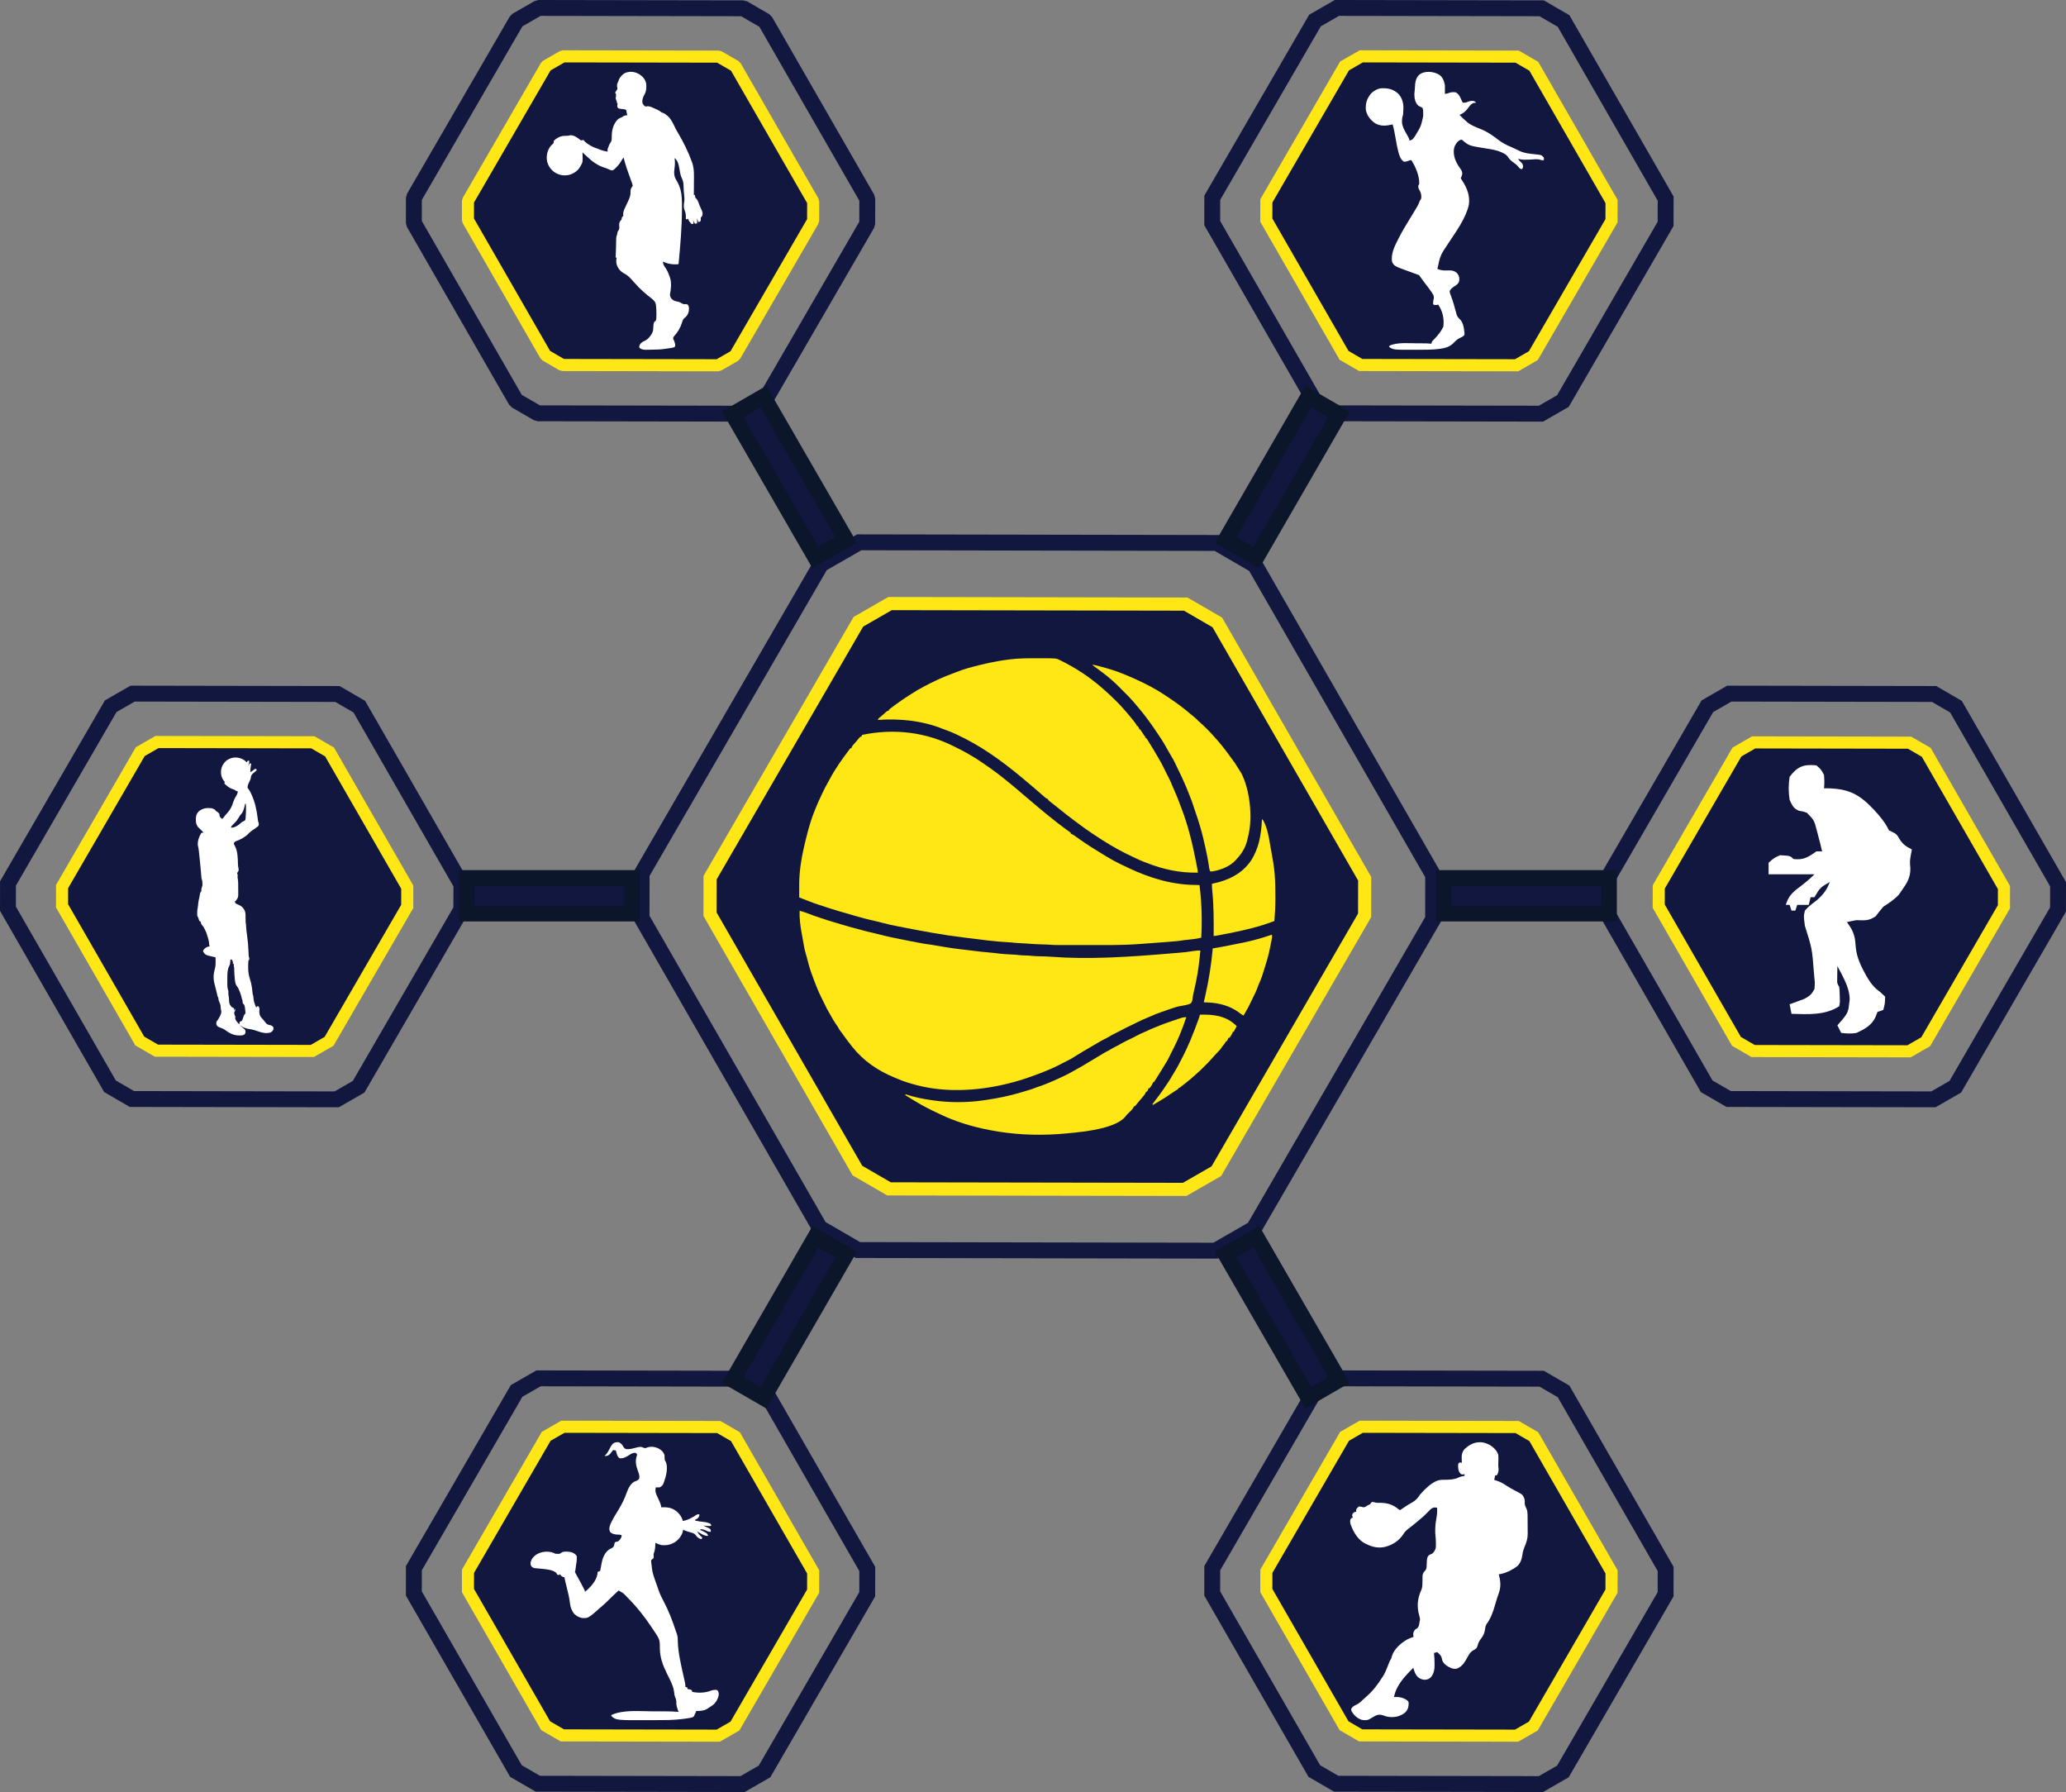 <?xml version="1.0" encoding="UTF-8" standalone="no"?>
<!-- Created with Inkscape (http://www.inkscape.org/) -->

<svg
   width="576.561mm"
   height="500mm"
   viewBox="0 0 576.561 500"
   version="1.1"
   id="svg1"
   inkscape:version="1.3.2 (091e20e, 2023-11-25, custom)"
   sodipodi:docname="BBallGrid.svg"
   xmlns:inkscape="http://www.inkscape.org/namespaces/inkscape"
   xmlns:sodipodi="http://sodipodi.sourceforge.net/DTD/sodipodi-0.dtd"
   xmlns="http://www.w3.org/2000/svg"
   xmlns:svg="http://www.w3.org/2000/svg">
  <rect x="0" y="0" width="576.561" height="500" fill="#808080" stroke="none"/>
  <sodipodi:namedview
     id="namedview1"
     pagecolor="#ffffff"
     bordercolor="#666666"
     borderopacity="1.0"
     inkscape:showpageshadow="2"
     inkscape:pageopacity="0.0"
     inkscape:pagecheckerboard="0"
     inkscape:deskcolor="#d1d1d1"
     inkscape:document-units="mm"
     inkscape:zoom="0.35455254"
     inkscape:cx="361.01843"
     inkscape:cy="951.90406"
     inkscape:window-width="2252"
     inkscape:window-height="981"
     inkscape:window-x="129"
     inkscape:window-y="7"
     inkscape:window-maximized="0"
     inkscape:current-layer="layer1" />
  <defs
     id="defs1" />
  <g
     inkscape:label="Layer 1"
     inkscape:groupmode="layer"
     id="layer1"
     transform="translate(-9.437,-13.51)">
    <path
       style="display:inline;fill:#12173f;fill-opacity:1;stroke:#FEE715;stroke-width:3.665;stroke-dasharray:none;stroke-opacity:1"
       id="path54"
       d="m 340.046,345.368 -82.514,-0.146 -8.818,-5.112 -41.131,-71.532 0.018,-10.193 41.383,-71.386 8.836,-5.081 82.514,0.146 8.818,5.112 41.131,71.532 -0.018,10.193 -41.383,71.386 z" />
    <path
       style="display:inline;fill:#12173f;fill-opacity:1;stroke:#FEE715;stroke-width:3.374;stroke-dasharray:none;stroke-opacity:1"
       id="path55"
       d="m 432.681,115.424 -43.511,-0.077 -4.65,-2.696 -21.689,-37.72 0.009,-5.375 21.822,-37.644 4.66,-2.679 43.511,0.077 4.65,2.696 21.689,37.72 -0.009,5.375 -21.822,37.644 z" />
    <path
       style="display:inline;fill:#12173f;fill-opacity:1;stroke:#FEE715;stroke-width:3.374;stroke-linecap:round;stroke-linejoin:bevel;stroke-dasharray:none;stroke-opacity:1"
       id="path57"
       d="m 209.878,115.426 -43.512,-0.077 -4.65,-2.696 -21.69,-37.721 0.009,-5.375 21.823,-37.644 4.66,-2.679 43.512,0.077 4.65,2.696 21.69,37.721 -0.009,5.375 -21.823,37.644 z" />
    <path
       style="display:inline;fill:#12173f;fill-opacity:1;stroke:#FEE715;stroke-width:3.374;stroke-dasharray:none;stroke-opacity:1"
       id="path59"
       d="m 96.603,306.738 -43.511,-0.077 -4.65,-2.696 -21.689,-37.72 0.009,-5.375 21.822,-37.644 4.66,-2.679 43.511,0.077 4.65,2.696 21.689,37.72 -0.009,5.375 -21.822,37.644 z" />
    <path
       style="display:inline;fill:#12173f;fill-opacity:1;stroke:#FEE715;stroke-width:3.374;stroke-dasharray:none;stroke-opacity:1"
       id="path61"
       d="m 542.193,306.84 -43.511,-0.077 -4.65,-2.696 -21.689,-37.72 0.009,-5.375 21.822,-37.644 4.66,-2.679 43.511,0.077 4.65,2.696 21.689,37.72 -0.009,5.375 -21.822,37.644 z" />
    <path
       style="display:inline;fill:#12173f;fill-opacity:1;stroke:#FEE715;stroke-width:3.374;stroke-dasharray:none;stroke-opacity:1"
       id="path63"
       d="m 432.681,497.785 -43.511,-0.077 -4.65,-2.696 -21.689,-37.72 0.009,-5.375 21.822,-37.644 4.66,-2.679 43.511,0.077 4.65,2.696 21.689,37.72 -0.009,5.375 -21.822,37.644 z" />
    <path
       style="display:inline;fill:#12173f;fill-opacity:1;stroke:#FEE715;stroke-width:3.374;stroke-dasharray:none;stroke-opacity:1"
       id="path66"
       d="m 209.878,497.785 -43.511,-0.077 -4.65,-2.696 -21.689,-37.72 0.009,-5.375 21.822,-37.644 4.66,-2.679 43.511,0.077 4.65,2.696 21.689,37.72 -0.009,5.375 -21.822,37.644 z" />
    <g
       id="g52"
       style="display:inline"
       transform="matrix(2.5,0,0,2.5,0.978,291.571)">
      <path
         d="m 109.974,-27.871 c 0.094,0.048 0.189,0.095 0.284,0.141 0.673,0.33 1.323,0.693 1.961,1.086 0.041,0.025 0.081,0.05 0.123,0.076 0.246,0.153 0.484,0.314 0.721,0.481 0.097,0.069 0.195,0.136 0.293,0.203 0.929,0.63 1.817,1.311 2.683,2.025 0.086,0.07 0.171,0.139 0.257,0.209 0.442,0.361 0.875,0.733 1.308,1.105 0.264,0.226 0.528,0.45 0.794,0.674 0.103,0.087 0.206,0.174 0.31,0.262 0.052,0.044 0.103,0.087 0.155,0.131 0.131,0.111 0.262,0.222 0.393,0.334 0.271,0.23 0.543,0.457 0.821,0.678 0.123,0.098 0.245,0.199 0.367,0.299 0.311,0.255 0.626,0.502 0.943,0.749 0.049,0.038 0.098,0.077 0.149,0.116 0.235,0.182 0.472,0.362 0.713,0.537 0.042,0.03 0.083,0.061 0.126,0.092 0.083,0.06 0.166,0.12 0.25,0.18 0.038,0.027 0.075,0.055 0.114,0.083 0.034,0.024 0.068,0.049 0.103,0.074 0.036,0.032 0.036,0.032 0.073,0.065 0,0.032 0,0.063 0,0.095 0.032,0.01 0.063,0.021 0.096,0.032 0.19,0.085 0.348,0.202 0.516,0.324 0.073,0.052 0.146,0.104 0.219,0.156 0.055,0.039 0.055,0.039 0.111,0.08 0.928,0.661 1.892,1.261 2.868,1.847 0.093,0.056 0.187,0.113 0.28,0.169 0.472,0.285 0.951,0.545 1.449,0.783 0.036,0.017 0.073,0.035 0.11,0.053 0.23,0.11 0.46,0.219 0.691,0.327 0.097,0.046 0.193,0.092 0.29,0.138 0.487,0.232 0.984,0.435 1.488,0.628 0.067,0.026 0.067,0.026 0.136,0.053 0.593,0.227 1.19,0.423 1.804,0.586 0.058,0.015 0.115,0.031 0.175,0.047 0.635,0.164 1.273,0.286 1.923,0.371 0.031,0.004 0.062,0.008 0.094,0.012 0.706,0.092 1.412,0.116 2.123,0.125 0.136,1.162 0.227,2.314 0.238,3.485 0.001,0.093 0.002,0.187 0.003,0.28 0.008,0.704 -0.008,1.405 -0.05,2.108 -0.526,0.126 -1.055,0.185 -1.593,0.239 -0.056,0.006 -0.112,0.011 -0.17,0.017 -0.05,0.005 -0.1,0.01 -0.152,0.015 -0.135,0.014 -0.135,0.014 -0.25,0.039 -0.181,0.035 -0.362,0.052 -0.545,0.07 -0.042,0.004 -0.083,0.008 -0.126,0.013 -0.533,0.051 -1.067,0.091 -1.601,0.131 -0.055,0.004 -0.109,0.008 -0.166,0.012 -0.338,0.025 -0.676,0.05 -1.014,0.074 -0.152,0.011 -0.304,0.022 -0.456,0.034 -0.23,0.017 -0.459,0.033 -0.689,0.05 -0.082,0.006 -0.164,0.012 -0.246,0.018 -1.956,0.145 -3.924,0.109 -5.883,0.108 -0.305,0 -0.61,0 -0.915,0 -0.299,0 -0.597,0 -0.896,0 -0.176,0 -0.353,0 -0.529,0 -0.196,0 -0.391,0 -0.587,0 -0.085,0 -0.085,0 -0.172,0 -0.338,0 -0.673,-0.017 -1.01,-0.043 -0.163,-0.013 -0.324,-0.019 -0.487,-0.023 -0.058,-0.002 -0.117,-0.003 -0.177,-0.005 -0.06,-0.002 -0.12,-0.003 -0.182,-0.005 -0.528,-0.015 -1.052,-0.043 -1.579,-0.087 -0.373,-0.031 -0.745,-0.052 -1.119,-0.066 -0.222,-0.009 -0.437,-0.031 -0.657,-0.064 -0.11,-0.007 -0.221,-0.013 -0.331,-0.018 -1.535,-0.082 -3.063,-0.292 -4.587,-0.484 -0.132,-0.017 -0.264,-0.033 -0.397,-0.049 -1.131,-0.138 -2.253,-0.302 -3.375,-0.5 -0.059,-0.01 -0.059,-0.01 -0.12,-0.021 -1.027,-0.181 -2.054,-0.363 -3.076,-0.57 -0.313,-0.063 -0.627,-0.126 -0.941,-0.187 -0.471,-0.092 -0.937,-0.186 -1.399,-0.316 -0.26,-0.072 -0.522,-0.133 -0.784,-0.196 -0.078,-0.018 -0.078,-0.018 -0.157,-0.038 -0.225,-0.054 -0.449,-0.107 -0.674,-0.158 -0.362,-0.083 -0.718,-0.175 -1.074,-0.282 -0.278,-0.084 -0.557,-0.16 -0.837,-0.235 -0.456,-0.123 -0.909,-0.255 -1.361,-0.394 -0.134,-0.041 -0.269,-0.081 -0.403,-0.122 -0.628,-0.19 -1.251,-0.391 -1.873,-0.598 -0.037,-0.012 -0.074,-0.024 -0.112,-0.037 -0.359,-0.119 -0.716,-0.239 -1.066,-0.383 -0.212,-0.087 -0.428,-0.167 -0.642,-0.249 -0.046,-0.017 -0.091,-0.035 -0.138,-0.053 -0.111,-0.042 -0.222,-0.084 -0.333,-0.126 -0.003,-0.477 -0.003,-0.955 0,-1.432 0,-0.046 0.001,-0.093 0.001,-0.14 0.015,-1.338 0.224,-2.713 0.524,-4.014 0.017,-0.076 0.017,-0.076 0.035,-0.154 0.08,-0.347 0.164,-0.694 0.251,-1.04 0.009,-0.035 0.018,-0.07 0.027,-0.106 0.248,-0.98 0.537,-1.969 0.928,-2.902 0.025,-0.061 0.05,-0.123 0.074,-0.184 0.171,-0.422 0.352,-0.837 0.549,-1.248 0.049,-0.104 0.097,-0.208 0.145,-0.313 0.229,-0.495 0.479,-0.972 0.749,-1.446 0.056,-0.101 0.111,-0.202 0.165,-0.304 0.584,-1.097 1.324,-2.131 2.072,-3.122 0.02,-0.027 0.04,-0.053 0.06,-0.08 0.047,-0.062 0.098,-0.121 0.149,-0.179 0.032,0 0.063,0 0.096,0 0.012,-0.035 0.024,-0.07 0.036,-0.106 0.066,-0.148 0.143,-0.237 0.254,-0.354 0.201,-0.216 0.386,-0.441 0.568,-0.674 0.095,-0.105 0.165,-0.143 0.289,-0.203 0.016,-0.047 0.032,-0.095 0.048,-0.143 3.547,-0.742 7.122,-0.33 10.361,1.336 z"
         fill="#000000"
         id="path2-9"
         style="fill:#FEE715;fill-opacity:1;stroke-width:0.048" />
      <path
         d="m 92.643,-9.583 c 0.117,0.036 0.235,0.071 0.352,0.107 0.032,0.01 0.065,0.019 0.098,0.03 0.177,0.054 0.348,0.114 0.519,0.185 0.396,0.161 0.804,0.295 1.209,0.433 0.044,0.015 0.087,0.03 0.132,0.045 0.632,0.215 1.264,0.416 1.907,0.596 0.178,0.051 0.354,0.106 0.531,0.161 0.561,0.175 1.126,0.325 1.695,0.469 0.214,0.055 0.426,0.113 0.638,0.176 0.323,0.095 0.651,0.167 0.98,0.24 0.251,0.056 0.5,0.116 0.748,0.184 0.466,0.127 0.937,0.231 1.409,0.334 0.047,0.01 0.094,0.021 0.143,0.032 0.489,0.107 0.981,0.202 1.472,0.298 0.145,0.028 0.29,0.057 0.434,0.085 0.272,0.053 0.543,0.106 0.815,0.158 0.038,0.007 0.075,0.015 0.114,0.022 0.387,0.075 0.773,0.143 1.163,0.196 0.086,0.012 0.172,0.024 0.258,0.036 0.06,0.008 0.06,0.008 0.122,0.017 0.287,0.041 0.573,0.091 0.859,0.143 0.479,0.086 0.959,0.163 1.441,0.231 0.036,0.005 0.072,0.01 0.109,0.016 0.531,0.076 1.062,0.142 1.595,0.198 0.337,0.036 0.673,0.078 1.009,0.124 0.426,0.058 0.852,0.097 1.281,0.131 0.265,0.021 0.527,0.046 0.79,0.081 0.703,0.093 1.411,0.147 2.119,0.175 0.16,0.007 0.313,0.016 0.472,0.04 0.247,0.034 0.494,0.04 0.743,0.048 0.555,0.019 0.555,0.019 0.783,0.048 0.323,0.039 0.649,0.04 0.975,0.048 0.372,0.009 0.743,0.019 1.113,0.048 4.128,0.313 8.371,0.069 13.846,-0.406 0.098,-0.008 0.197,-0.015 0.295,-0.021 0.623,-0.042 1.241,-0.117 1.858,-0.219 0.24,-0.038 0.468,-0.052 0.711,-0.046 -0.116,1.166 -0.236,2.32 -0.489,3.465 -0.047,0.216 -0.093,0.433 -0.138,0.649 -0.035,0.167 -0.072,0.334 -0.111,0.501 -0.093,0.395 -0.093,0.395 -0.145,0.797 -0.023,0.216 -0.06,0.346 -0.215,0.509 -0.352,0.152 -0.739,0.201 -1.114,0.268 -0.416,0.078 -0.812,0.215 -1.211,0.352 -0.055,0.019 -0.055,0.019 -0.111,0.038 -0.239,0.082 -0.477,0.165 -0.715,0.249 -0.051,0.018 -0.103,0.036 -0.156,0.055 -0.387,0.137 -0.769,0.28 -1.141,0.456 -0.139,0.064 -0.28,0.121 -0.422,0.178 -0.335,0.135 -0.66,0.28 -0.982,0.444 -0.282,0.144 -0.567,0.28 -0.854,0.415 -0.363,0.173 -0.722,0.351 -1.077,0.542 -0.228,0.123 -0.458,0.239 -0.69,0.353 -0.249,0.123 -0.488,0.254 -0.724,0.401 -0.124,0.073 -0.25,0.136 -0.38,0.199 -0.265,0.131 -0.519,0.276 -0.773,0.427 -0.264,0.157 -0.529,0.311 -0.795,0.463 -0.531,0.304 -1.055,0.616 -1.573,0.941 -0.656,0.411 -0.656,0.411 -0.965,0.559 -0.197,0.096 -0.391,0.197 -0.584,0.301 -0.818,0.442 -1.673,0.808 -2.541,1.14 -0.084,0.032 -0.084,0.032 -0.17,0.065 -1.177,0.448 -2.374,0.847 -3.602,1.129 -0.06,0.014 -0.119,0.028 -0.181,0.042 -3.139,0.729 -6.611,0.917 -9.751,0.101 -0.056,-0.015 -0.113,-0.029 -0.171,-0.044 -0.687,-0.18 -1.353,-0.389 -2.006,-0.671 -0.119,-0.051 -0.239,-0.1 -0.36,-0.149 C 101.377,8.273 99.766,7.177 98.515,5.6 98.475,5.55 98.435,5.499 98.394,5.449 98.062,5.034 97.751,4.605 97.442,4.172 97.37,4.072 97.295,3.974 97.22,3.877 97.094,3.71 96.994,3.538 96.892,3.356 96.796,3.207 96.696,3.062 96.596,2.916 96.465,2.722 96.348,2.525 96.236,2.319 96.177,2.212 96.115,2.107 96.053,2.002 95.784,1.549 95.543,1.092 95.323,0.614 c -0.097,-0.21 -0.2,-0.416 -0.305,-0.621 -0.155,-0.306 -0.291,-0.615 -0.418,-0.934 -0.022,-0.054 -0.044,-0.107 -0.066,-0.163 -0.196,-0.483 -0.379,-0.97 -0.554,-1.461 -0.012,-0.034 -0.025,-0.068 -0.037,-0.103 -0.205,-0.573 -0.358,-1.157 -0.506,-1.747 -0.045,-0.178 -0.093,-0.353 -0.15,-0.528 -0.101,-0.331 -0.154,-0.674 -0.214,-1.015 -0.013,-0.071 -0.025,-0.143 -0.038,-0.214 -0.025,-0.138 -0.049,-0.276 -0.073,-0.415 -0.025,-0.14 -0.05,-0.28 -0.077,-0.42 -0.16,-0.848 -0.276,-1.713 -0.241,-2.577 z"
         fill="#000000"
         id="path3-6"
         style="fill:#FEE715;fill-opacity:1;stroke-width:0.048" />
      <path
         d="m 119.009,-37.759 c 0.172,0 0.344,0 0.516,0 1.768,0 1.768,0 2.18,0.212 0.035,0.017 0.069,0.033 0.105,0.05 0.114,0.056 0.227,0.114 0.34,0.174 0.043,0.022 0.085,0.044 0.129,0.067 0.955,0.503 1.869,1.056 2.736,1.699 0.047,0.035 0.095,0.07 0.143,0.106 1.016,0.757 1.944,1.596 2.841,2.49 0.067,0.066 0.067,0.066 0.135,0.134 0.244,0.244 0.477,0.493 0.701,0.755 0.049,0.056 0.099,0.113 0.148,0.169 0.267,0.305 0.529,0.613 0.783,0.929 0.034,0.043 0.034,0.043 0.069,0.087 0.432,0.544 0.432,0.544 0.432,0.677 0.032,0 0.063,0 0.096,0 0.191,0.258 0.191,0.258 0.191,0.382 0.032,0 0.063,0 0.096,0 0.084,0.116 0.162,0.232 0.239,0.352 0.043,0.066 0.085,0.132 0.128,0.198 0.028,0.044 0.028,0.044 0.057,0.089 0.055,0.084 0.055,0.084 0.149,0.172 0,0.047 0,0.095 0,0.143 0.032,0 0.063,0 0.096,0 0.067,0.086 0.067,0.086 0.14,0.2 0.024,0.037 0.048,0.074 0.073,0.112 0.048,0.076 0.095,0.153 0.141,0.23 0.071,0.119 0.144,0.236 0.217,0.354 0.04,0.064 0.04,0.064 0.08,0.129 0.055,0.088 0.11,0.176 0.165,0.264 0.145,0.233 0.284,0.468 0.416,0.708 0.058,0.105 0.119,0.209 0.181,0.312 0.247,0.415 0.473,0.833 0.675,1.272 0.117,0.254 0.244,0.5 0.377,0.746 0.197,0.364 0.355,0.739 0.507,1.124 0.048,0.119 0.101,0.235 0.155,0.35 0.263,0.57 0.488,1.156 0.705,1.745 0.045,0.12 0.091,0.24 0.137,0.36 0.74,1.94 1.226,3.971 1.622,6.006 0.009,0.049 0.019,0.097 0.029,0.147 0.027,0.137 0.053,0.275 0.079,0.412 0.008,0.041 0.016,0.082 0.024,0.125 0.028,0.15 0.053,0.291 0.053,0.444 -1.963,0.049 -3.908,-0.366 -5.73,-1.098 -0.104,-0.039 -0.209,-0.078 -0.313,-0.116 -0.315,-0.122 -0.62,-0.264 -0.924,-0.409 -0.105,-0.05 -0.209,-0.099 -0.315,-0.147 -1.134,-0.528 -2.23,-1.132 -3.285,-1.806 -0.075,-0.048 -0.15,-0.095 -0.225,-0.142 -0.322,-0.203 -0.639,-0.413 -0.955,-0.626 -0.05,-0.034 -0.05,-0.034 -0.102,-0.068 -0.467,-0.315 -0.926,-0.637 -1.374,-0.977 -0.178,-0.135 -0.358,-0.267 -0.538,-0.399 -0.584,-0.428 -1.151,-0.874 -1.712,-1.331 -0.241,-0.197 -0.485,-0.39 -0.73,-0.581 -0.075,-0.058 -0.149,-0.117 -0.224,-0.176 -0.027,-0.021 -0.054,-0.043 -0.083,-0.065 -0.07,-0.056 -0.137,-0.115 -0.204,-0.174 0,-0.032 0,-0.063 0,-0.095 -0.035,-0.012 -0.07,-0.024 -0.106,-0.036 -0.148,-0.066 -0.237,-0.143 -0.354,-0.254 -0.169,-0.157 -0.34,-0.306 -0.519,-0.451 -0.172,-0.139 -0.338,-0.281 -0.501,-0.43 -0.202,-0.183 -0.41,-0.356 -0.621,-0.528 -0.161,-0.132 -0.319,-0.267 -0.477,-0.403 -0.283,-0.243 -0.569,-0.482 -0.859,-0.716 -0.027,-0.022 -0.054,-0.044 -0.082,-0.066 -0.902,-0.727 -1.823,-1.432 -2.783,-2.082 -0.051,-0.035 -0.101,-0.07 -0.153,-0.105 -1.198,-0.816 -2.447,-1.529 -3.762,-2.139 -0.045,-0.021 -0.09,-0.042 -0.136,-0.063 -0.255,-0.117 -0.51,-0.226 -0.774,-0.322 -0.206,-0.075 -0.41,-0.152 -0.613,-0.234 -2.319,-0.932 -4.788,-1.172 -7.262,-1.004 0.06,-0.18 0.135,-0.224 0.283,-0.34 0.231,-0.183 0.448,-0.376 0.662,-0.579 0.103,-0.082 0.167,-0.113 0.296,-0.131 0,-0.032 0,-0.063 0,-0.096 0.083,-0.072 0.169,-0.14 0.257,-0.206 0.028,-0.021 0.055,-0.042 0.083,-0.063 0.093,-0.07 0.187,-0.139 0.281,-0.209 0.033,-0.025 0.066,-0.049 0.101,-0.075 0.477,-0.353 0.963,-0.687 1.464,-1.004 0.114,-0.072 0.227,-0.145 0.341,-0.217 0.393,-0.251 0.785,-0.495 1.198,-0.709 0.067,-0.036 0.134,-0.072 0.201,-0.108 1.034,-0.553 2.098,-1.048 3.201,-1.449 0.138,-0.051 0.274,-0.105 0.411,-0.16 0.823,-0.331 1.677,-0.554 2.537,-0.766 0.047,-0.012 0.094,-0.023 0.143,-0.035 0.474,-0.117 0.949,-0.226 1.43,-0.312 0.184,-0.033 0.367,-0.069 0.551,-0.104 0.359,-0.068 0.718,-0.12 1.08,-0.164 0.096,-0.012 0.192,-0.024 0.287,-0.036 0.937,-0.116 1.879,-0.121 2.822,-0.119 z"
         fill="#000000"
         id="path4-3"
         style="fill:#FEE715;fill-opacity:1;stroke-width:0.048" />
      <path
         d="m 135.805,2.306 c -0.197,0.616 -0.421,1.216 -0.668,1.814 -0.025,0.06 -0.025,0.06 -0.05,0.121 -0.19,0.462 -0.389,0.915 -0.619,1.359 -0.029,0.058 -0.057,0.115 -0.086,0.173 -0.665,1.344 -0.665,1.344 -1.06,1.976 -0.06,0.097 -0.119,0.195 -0.179,0.292 -0.068,0.109 -0.135,0.219 -0.203,0.328 -0.019,0.031 -0.039,0.063 -0.059,0.095 -0.139,0.223 -0.278,0.446 -0.418,0.669 -0.045,0.071 -0.045,0.071 -0.091,0.144 -0.025,0.039 -0.051,0.078 -0.076,0.119 -0.021,0.033 -0.042,0.066 -0.064,0.1 -0.018,0.022 -0.036,0.044 -0.055,0.067 -0.032,0 -0.063,0 -0.096,0 -0.007,0.039 -0.007,0.039 -0.014,0.08 -0.043,0.141 -0.114,0.241 -0.198,0.362 -0.044,0.064 -0.044,0.064 -0.089,0.129 -0.027,0.032 -0.053,0.065 -0.081,0.098 -0.032,0 -0.063,0 -0.096,0 -0.014,0.036 -0.028,0.073 -0.042,0.11 -0.054,0.128 -0.054,0.128 -0.149,0.272 -0.032,0 -0.063,0 -0.096,0 -0.018,0.052 -0.018,0.052 -0.036,0.104 -0.066,0.148 -0.143,0.25 -0.247,0.373 -0.057,0.068 -0.057,0.068 -0.115,0.138 -0.042,0.05 -0.084,0.099 -0.126,0.149 -0.046,0.055 -0.092,0.109 -0.138,0.164 -0.068,0.081 -0.137,0.161 -0.205,0.242 -0.099,0.116 -0.195,0.232 -0.287,0.353 -0.043,0.05 -0.043,0.05 -0.086,0.101 -0.032,0 -0.063,0 -0.096,0 -0.019,0.042 -0.019,0.042 -0.039,0.084 -0.168,0.315 -0.464,0.565 -0.717,0.812 -0.096,0.099 -0.178,0.201 -0.262,0.31 -1.269,1.461 -5.545,1.746 -7.386,1.898 -2.568,0.179 -5.114,0.058 -7.639,-0.43 -0.049,-0.009 -0.049,-0.009 -0.1,-0.019 -1.901,-0.364 -3.831,-0.943 -5.575,-1.793 -0.12,-0.058 -0.241,-0.115 -0.362,-0.172 -0.781,-0.368 -1.541,-0.757 -2.277,-1.208 -0.125,-0.076 -0.25,-0.151 -0.375,-0.225 -0.273,-0.163 -0.544,-0.328 -0.813,-0.497 0.024,-0.047 0.024,-0.047 0.048,-0.096 0.06,0.021 0.06,0.021 0.122,0.042 0.909,0.3 1.845,0.48 2.791,0.617 0.034,0.005 0.068,0.01 0.103,0.015 1.854,0.272 3.872,0.271 5.722,-0.006 0.069,-0.01 0.137,-0.02 0.206,-0.03 1.373,-0.198 2.721,-0.475 4.048,-0.883 0.145,-0.044 0.291,-0.088 0.437,-0.131 0.098,-0.029 0.195,-0.058 0.293,-0.087 0.066,-0.019 0.066,-0.019 0.133,-0.04 0.254,-0.077 0.499,-0.166 0.745,-0.267 0.129,-0.052 0.26,-0.096 0.393,-0.138 0.26,-0.085 0.511,-0.182 0.764,-0.286 0.062,-0.025 0.123,-0.05 0.185,-0.075 0.422,-0.171 0.837,-0.352 1.248,-0.549 0.101,-0.048 0.202,-0.094 0.303,-0.14 0.577,-0.264 1.127,-0.569 1.676,-0.886 0.108,-0.062 0.218,-0.123 0.327,-0.182 0.3,-0.166 0.591,-0.347 0.883,-0.526 0.372,-0.228 0.746,-0.453 1.123,-0.672 0.167,-0.097 0.332,-0.197 0.497,-0.298 0.209,-0.126 0.418,-0.247 0.639,-0.352 0.109,-0.055 0.212,-0.119 0.316,-0.183 0.218,-0.133 0.443,-0.246 0.672,-0.358 0.159,-0.081 0.311,-0.169 0.465,-0.259 0.297,-0.174 0.604,-0.321 0.916,-0.466 0.26,-0.121 0.514,-0.251 0.767,-0.388 0.293,-0.158 0.586,-0.295 0.894,-0.422 0.178,-0.075 0.352,-0.157 0.526,-0.24 0.265,-0.126 0.533,-0.238 0.809,-0.339 0.14,-0.054 0.277,-0.111 0.415,-0.17 0.365,-0.153 0.739,-0.28 1.114,-0.407 0.121,-0.041 0.241,-0.082 0.362,-0.124 1.096,-0.375 1.096,-0.375 1.427,-0.365 z"
         fill="#000000"
         id="path5-86"
         style="fill:#FEE715;fill-opacity:1;stroke-width:0.048" />
      <path
         d="m 125.349,-37.037 c 0.238,0.035 0.466,0.091 0.698,0.152 0.059,0.016 0.059,0.016 0.12,0.032 0.901,0.242 1.807,0.505 2.668,0.867 0.064,0.026 0.127,0.052 0.191,0.078 0.071,0.029 0.141,0.058 0.212,0.087 0.033,0.013 0.065,0.026 0.098,0.04 0.282,0.116 0.559,0.241 0.836,0.369 0.041,0.019 0.082,0.038 0.125,0.058 1.025,0.476 2.035,0.991 2.979,1.614 0.051,0.033 0.101,0.066 0.153,0.101 0.095,0.063 0.189,0.126 0.284,0.19 0.091,0.061 0.182,0.122 0.273,0.182 0.394,0.259 0.774,0.535 1.152,0.817 0.041,0.03 0.041,0.03 0.082,0.062 0.346,0.26 0.68,0.532 1.009,0.814 0.14,0.12 0.283,0.236 0.427,0.351 0.188,0.153 0.361,0.311 0.527,0.487 0.089,0.088 0.181,0.17 0.276,0.252 0.232,0.201 0.448,0.417 0.665,0.634 0.039,0.039 0.077,0.077 0.117,0.117 0.206,0.206 0.404,0.416 0.594,0.637 0.099,0.115 0.203,0.227 0.306,0.338 0.235,0.258 0.457,0.524 0.674,0.797 0.02,0.025 0.04,0.049 0.06,0.074 0.328,0.407 0.637,0.826 0.941,1.252 0.097,0.136 0.197,0.27 0.298,0.404 0.102,0.135 0.193,0.272 0.277,0.419 0.052,0.083 0.105,0.165 0.158,0.248 0.059,0.092 0.117,0.185 0.176,0.278 0.026,0.041 0.052,0.081 0.079,0.123 0.024,0.039 0.049,0.078 0.073,0.118 0.021,0.034 0.043,0.068 0.065,0.103 0.977,1.862 1.287,4.948 0.792,6.969 -0.009,0.037 -0.017,0.073 -0.026,0.111 -0.017,0.072 -0.034,0.143 -0.052,0.215 -0.02,0.08 -0.038,0.161 -0.056,0.242 -0.192,0.803 -0.645,1.507 -1.209,2.098 -0.026,0.029 -0.052,0.059 -0.078,0.089 -0.641,0.702 -1.679,1.096 -2.596,1.248 -0.08,0.003 -0.159,0.004 -0.239,0 -0.068,-0.156 -0.11,-0.296 -0.131,-0.465 -0.006,-0.045 -0.012,-0.09 -0.018,-0.137 -0.007,-0.05 -0.013,-0.099 -0.02,-0.15 -0.084,-0.581 -0.202,-1.152 -0.328,-1.725 -0.013,-0.061 -0.013,-0.061 -0.027,-0.123 -0.172,-0.777 -0.352,-1.554 -0.576,-2.318 -0.013,-0.046 -0.027,-0.091 -0.04,-0.138 -0.19,-0.638 -0.405,-1.268 -0.619,-1.899 -0.057,-0.168 -0.113,-0.336 -0.169,-0.504 -0.011,-0.032 -0.021,-0.064 -0.032,-0.098 -0.029,-0.087 -0.058,-0.175 -0.086,-0.262 -0.067,-0.194 -0.145,-0.382 -0.226,-0.57 -0.082,-0.195 -0.157,-0.393 -0.233,-0.59 -0.106,-0.274 -0.216,-0.545 -0.341,-0.811 -0.052,-0.112 -0.102,-0.224 -0.151,-0.337 -0.168,-0.383 -0.341,-0.762 -0.531,-1.135 -0.148,-0.291 -0.286,-0.586 -0.422,-0.883 -0.1,-0.214 -0.21,-0.414 -0.338,-0.613 -0.071,-0.111 -0.133,-0.226 -0.195,-0.343 -0.116,-0.214 -0.238,-0.424 -0.364,-0.632 -0.064,-0.107 -0.125,-0.216 -0.185,-0.326 -0.276,-0.5 -0.605,-0.972 -0.922,-1.447 -0.021,-0.032 -0.042,-0.063 -0.064,-0.096 -0.287,-0.43 -0.577,-0.856 -0.89,-1.268 -0.067,-0.089 -0.133,-0.179 -0.199,-0.269 -0.277,-0.377 -0.567,-0.738 -0.874,-1.09 -0.117,-0.134 -0.228,-0.271 -0.339,-0.411 -0.501,-0.613 -1.071,-1.168 -1.629,-1.728 -0.044,-0.044 -0.044,-0.044 -0.088,-0.089 -0.305,-0.306 -0.61,-0.608 -0.941,-0.887 -0.052,-0.046 -0.105,-0.092 -0.157,-0.138 -0.474,-0.414 -0.974,-0.789 -1.483,-1.159 -0.033,-0.024 -0.067,-0.048 -0.101,-0.073 -0.064,-0.046 -0.128,-0.093 -0.192,-0.139 -0.073,-0.053 -0.144,-0.107 -0.216,-0.162 0,-0.016 0,-0.032 0,-0.048 z"
         fill="#000000"
         id="path6-3"
         style="fill:#FEE715;fill-opacity:1;stroke-width:0.048" />
      <path
         d="m 144.304,-19.801 c 0.617,0.926 0.765,2.389 0.97,3.471 0.012,0.062 0.012,0.062 0.024,0.126 0.16,0.85 0.308,1.7 0.376,2.563 0.003,0.038 0.006,0.075 0.009,0.114 0.061,0.792 0.068,1.584 0.069,2.377 0,0.088 0,0.088 0.001,0.177 0.001,0.849 -0.039,1.689 -0.111,2.535 -1.932,0.761 -3.981,1.16 -6.013,1.555 -0.062,0.012 -0.123,0.024 -0.187,0.036 -0.418,0.08 -0.418,0.08 -0.58,0.08 0,-0.03 0,-0.059 0.001,-0.09 0.011,-1.684 0.011,-3.357 -0.163,-5.034 -0.024,-0.235 -0.033,-0.465 -0.029,-0.701 0.027,-0.006 0.054,-0.011 0.082,-0.017 1.711,-0.352 3.238,-1.067 4.263,-2.541 0.891,-1.378 1.147,-2.882 1.231,-4.499 0.01,-0.106 0.01,-0.106 0.058,-0.153 z"
         fill="#000000"
         id="path7-7"
         style="fill:#FEE715;fill-opacity:1;stroke-width:0.048" />
      <path
         d="m 145.354,-6.909 c 0.061,0.183 0.025,0.323 -0.011,0.507 -0.007,0.036 -0.013,0.072 -0.02,0.11 -0.022,0.118 -0.045,0.236 -0.068,0.353 -0.008,0.04 -0.015,0.08 -0.023,0.122 -0.114,0.592 -0.242,1.176 -0.417,1.754 -0.035,0.116 -0.069,0.233 -0.103,0.35 -0.129,0.443 -0.269,0.882 -0.412,1.32 -0.015,0.047 -0.03,0.093 -0.046,0.141 -0.093,0.279 -0.202,0.544 -0.326,0.81 -0.073,0.16 -0.131,0.322 -0.189,0.488 -0.121,0.333 -0.27,0.645 -0.432,0.96 -0.092,0.179 -0.178,0.361 -0.263,0.544 -0.197,0.425 -0.412,0.83 -0.651,1.233 -0.064,0.111 -0.128,0.223 -0.191,0.334 -0.169,-0.075 -0.3,-0.178 -0.445,-0.292 -1.009,-0.773 -2.26,-1.114 -3.515,-1.167 -0.046,-0.002 -0.093,-0.004 -0.14,-0.006 -0.113,-0.005 -0.227,-0.01 -0.34,-0.015 0.054,-0.244 0.109,-0.487 0.165,-0.731 0.402,-1.751 0.67,-3.497 0.838,-5.285 0.029,-0.005 0.057,-0.009 0.087,-0.014 0.599,-0.095 1.193,-0.201 1.786,-0.328 0.258,-0.055 0.516,-0.107 0.776,-0.154 1.331,-0.241 2.665,-0.583 3.941,-1.033 z"
         fill="#000000"
         id="path8-7"
         style="fill:#FEE715;fill-opacity:1;stroke-width:0.048" />
      <path
         d="m 137.333,2.019 c 1.442,-0.041 2.796,0.1 3.912,1.101 0.065,0.062 0.13,0.124 0.194,0.188 -0.073,0.148 -0.154,0.288 -0.239,0.43 -0.033,0.063 -0.065,0.127 -0.096,0.191 -0.032,0 -0.063,0 -0.096,0 -0.013,0.035 -0.026,0.069 -0.039,0.105 -0.056,0.132 -0.121,0.244 -0.2,0.364 -0.025,0.038 -0.049,0.075 -0.075,0.114 -0.023,0.028 -0.045,0.056 -0.069,0.086 -0.032,0 -0.063,0 -0.096,0 -0.014,0.028 -0.028,0.055 -0.042,0.084 -0.05,0.099 -0.1,0.199 -0.149,0.298 -0.032,0 -0.063,0 -0.096,0 -0.012,0.027 -0.024,0.053 -0.036,0.081 -0.069,0.128 -0.152,0.231 -0.244,0.343 -0.108,0.132 -0.207,0.261 -0.301,0.403 -0.096,0.142 -0.204,0.247 -0.325,0.367 -0.102,0.107 -0.203,0.216 -0.304,0.325 -0.026,0.028 -0.051,0.055 -0.078,0.084 -0.133,0.144 -0.264,0.289 -0.391,0.437 -0.208,0.238 -0.431,0.461 -0.655,0.684 -0.073,0.072 -0.145,0.145 -0.217,0.217 -0.255,0.255 -0.515,0.501 -0.79,0.735 -0.077,0.069 -0.153,0.139 -0.23,0.209 -0.251,0.226 -0.509,0.441 -0.773,0.651 -0.035,0.028 -0.07,0.055 -0.106,0.084 -0.117,0.093 -0.234,0.185 -0.351,0.277 -0.038,0.03 -0.076,0.06 -0.116,0.092 -0.036,0.028 -0.072,0.056 -0.108,0.085 -0.032,0.025 -0.064,0.051 -0.098,0.077 -0.081,0.055 -0.081,0.055 -0.177,0.055 0,0.032 0,0.063 0,0.095 -0.098,0.071 -0.098,0.071 -0.233,0.152 -0.175,0.108 -0.346,0.218 -0.513,0.337 -0.499,0.353 -1.018,0.683 -1.546,0.991 -0.051,0.03 -0.103,0.06 -0.156,0.091 -0.139,0.081 -0.278,0.162 -0.417,0.243 -0.016,-0.032 -0.032,-0.063 -0.048,-0.095 0.027,-0.034 0.053,-0.069 0.081,-0.104 0.519,-0.67 1.026,-1.349 1.489,-2.059 0.085,-0.129 0.172,-0.257 0.259,-0.385 0.128,-0.192 0.245,-0.386 0.354,-0.59 0.07,-0.125 0.147,-0.245 0.225,-0.365 0.166,-0.258 0.313,-0.523 0.457,-0.794 0.029,-0.055 0.059,-0.109 0.089,-0.165 0.612,-1.135 1.162,-2.294 1.618,-3.5 0.048,-0.125 0.097,-0.248 0.148,-0.372 0.116,-0.289 0.221,-0.581 0.326,-0.874 0.019,-0.053 0.038,-0.106 0.058,-0.161 0.018,-0.051 0.037,-0.102 0.056,-0.155 0.017,-0.046 0.033,-0.092 0.05,-0.139 0.035,-0.104 0.065,-0.207 0.09,-0.315 z"
         fill="#010101"
         id="path9-6"
         style="fill:#FEE715;fill-opacity:1;stroke-width:0.048" />
    </g>
    <path
       d="m 182.185,415.941 c 0.644,0.303 0.896,0.699 1.242,1.289 0.22,0.336 0.41,0.474 0.787,0.614 0.742,0.039 1.356,-0.06 2.069,-0.254 1.95,-0.493 1.95,-0.493 2.818,-0.113 0.375,0.136 0.486,0.096 0.844,-0.061 1.068,-0.396 2.109,-0.266 3.147,0.174 0.873,0.465 1.456,0.945 1.776,1.902 0.029,0.38 0.049,0.76 0.066,1.14 0.033,0.384 0.033,0.384 0.251,0.656 0.606,1.146 0.331,3.096 0.009,4.305 -0.718,2.32 -0.718,2.32 -1.594,2.904 -0.287,0.025 -0.287,0.025 -0.594,0.015 -0.102,-0.002 -0.205,-0.003 -0.311,-0.006 -0.078,-0.002 -0.156,-0.006 -0.236,-0.009 -0.293,1.114 0.023,1.794 0.507,2.79 0.162,0.35 0.319,0.702 0.476,1.054 0.058,0.127 0.058,0.127 0.117,0.257 0.219,0.492 0.359,0.944 0.422,1.479 0.12,-0.006 0.239,-0.012 0.363,-0.018 1.661,-0.047 2.957,0.239 4.203,1.413 0.653,0.635 1.105,1.287 1.395,2.156 0,0.084 0,0.168 0,0.254 1.363,-0.195 2.637,-0.898 3.773,-1.657 0.412,-0.246 0.412,-0.246 0.692,-0.198 0.113,0.039 0.113,0.039 0.228,0.079 -0.061,0.548 -0.21,0.79 -0.634,1.141 -0.168,0.086 -0.337,0.171 -0.507,0.254 -0.042,0.084 -0.084,0.167 -0.127,0.254 0.829,0.211 1.648,0.322 2.499,0.397 0.659,0.066 1.205,0.224 1.813,0.491 0.19,0.277 0.19,0.277 0.254,0.507 -0.127,0.127 -0.127,0.127 -0.499,0.143 -0.598,-0.006 -1.19,-0.075 -1.783,-0.143 0.145,0.065 0.29,0.129 0.439,0.195 0.189,0.088 0.378,0.176 0.567,0.265 0.096,0.042 0.191,0.084 0.29,0.127 0.266,0.126 0.501,0.245 0.733,0.428 0.127,0.415 0.127,0.415 0.127,0.761 -0.532,-0.044 -0.917,-0.123 -1.387,-0.38 -0.514,-0.277 -0.95,-0.339 -1.53,-0.381 0,0.084 0,0.167 0,0.254 0.091,0.034 0.182,0.069 0.276,0.104 0.357,0.149 0.682,0.319 1.016,0.514 0.109,0.063 0.218,0.125 0.33,0.189 0.295,0.218 0.402,0.376 0.534,0.714 -0.042,0.042 -0.084,0.084 -0.127,0.127 -0.773,-0.039 -1.301,-0.313 -1.958,-0.705 -0.093,-0.053 -0.185,-0.108 -0.281,-0.163 -0.227,-0.132 -0.452,-0.266 -0.678,-0.4 0.396,0.738 0.396,0.738 0.983,1.324 0.078,0.063 0.156,0.125 0.236,0.19 0.087,0.067 0.087,0.067 0.176,0.135 -0.042,0.167 -0.084,0.335 -0.127,0.507 -0.673,-0.041 -1.068,-0.429 -1.522,-0.888 -0.069,-0.105 -0.136,-0.21 -0.207,-0.318 -0.431,-0.453 -0.897,-0.551 -1.49,-0.712 -0.697,-0.198 -1.342,-0.393 -1.982,-0.745 -0.009,0.099 -0.016,0.199 -0.023,0.301 -0.31,1.385 -1.137,2.443 -2.299,3.226 -1.212,0.722 -2.355,0.933 -3.765,0.785 -0.579,-0.154 -1.114,-0.367 -1.649,-0.634 -0.004,0.133 -0.009,0.266 -0.013,0.404 -0.039,0.887 -0.079,1.679 -0.415,2.51 -0.117,0.384 -0.077,0.744 -0.029,1.139 -0.049,0.259 -0.049,0.259 -0.367,0.495 -0.355,0.243 -0.355,0.243 -0.359,0.646 0.018,0.143 0.034,0.286 0.051,0.433 0.018,0.159 0.036,0.318 0.055,0.482 0.022,0.16 0.042,0.32 0.064,0.485 0.018,0.206 0.018,0.206 0.036,0.418 0.146,1.405 0.634,2.697 1.105,4.021 0.058,0.165 0.115,0.329 0.172,0.494 0.101,0.287 0.204,0.573 0.308,0.859 0.104,0.286 0.203,0.573 0.299,0.862 0.391,1.13 0.902,2.16 1.463,3.215 1.388,2.619 2.419,5.367 3.348,8.178 0.073,0.217 0.15,0.433 0.23,0.647 0.263,0.711 0.306,1.329 0.306,2.083 0.089,3.454 0.963,6.896 1.704,10.255 0.028,0.125 0.054,0.249 0.083,0.377 0.051,0.234 0.103,0.468 0.156,0.702 0.111,0.507 0.208,0.975 0.174,1.498 0.167,0.042 0.335,0.084 0.507,0.127 0.042,0.167 0.084,0.335 0.127,0.507 0.139,0.012 0.277,0.025 0.42,0.039 0.468,0.087 0.468,0.087 0.713,0.27 0.135,0.198 0.135,0.198 0.135,0.452 1.736,0.361 3.687,0.304 5.327,-0.381 0.55,-0.183 1.075,-0.21 1.649,-0.127 0.364,0.343 0.375,0.595 0.444,1.086 -0.043,1.081 -0.613,2.072 -1.332,2.846 -0.525,0.419 -1.083,0.78 -1.649,1.141 -0.157,0.104 -0.157,0.104 -0.318,0.21 -0.936,0.548 -1.922,0.537 -2.979,0.551 -0.039,0.099 -0.079,0.198 -0.119,0.301 -0.117,0.29 -0.245,0.563 -0.388,0.841 -0.03,0.084 -0.061,0.169 -0.092,0.256 -0.287,0.446 -0.765,0.444 -1.258,0.552 -0.652,0.122 -1.304,0.212 -1.963,0.286 -0.125,0.015 -0.251,0.031 -0.379,0.047 -2.407,0.281 -4.819,0.278 -7.238,0.278 -0.383,0 -0.766,8e-4 -1.148,0.002 -9.785,0.044 -9.785,0.044 -11.129,-1.168 0,-0.084 0,-0.168 0,-0.254 3.326,-1.535 7.749,-1.052 11.326,-1.039 0.49,0.001 0.98,0.001 1.47,0.001 0.478,3e-5 0.956,8.3e-4 1.435,0.002 0.225,4.3e-4 0.451,6.1e-4 0.676,8.6e-4 1.294,10e-4 2.573,0.034 3.863,0.148 -0.046,-0.122 -0.091,-0.245 -0.139,-0.372 -0.309,-0.856 -0.543,-1.567 -0.485,-2.487 -0.018,-0.523 -0.221,-0.983 -0.399,-1.47 -0.106,-0.323 -0.159,-0.59 -0.183,-0.926 -0.165,-1.929 -1.23,-3.793 -2.074,-5.5 -1.102,-2.234 -1.896,-4.356 -1.937,-6.879 -0.004,-0.208 -0.004,-0.208 -0.009,-0.42 -0.004,-0.275 -0.006,-0.55 -0.004,-0.825 -0.016,-1.037 -0.299,-1.694 -0.86,-2.555 -0.091,-0.143 -0.182,-0.286 -0.274,-0.429 -0.307,-0.477 -0.623,-0.948 -0.939,-1.418 -0.056,-0.083 -0.112,-0.167 -0.169,-0.253 -1.953,-2.913 -4.027,-5.597 -6.505,-8.086 -0.095,-0.095 -0.19,-0.191 -0.288,-0.289 -1.095,-1.193 -1.095,-1.193 -2.479,-1.954 -1.447,1.343 -1.447,1.343 -2.854,2.727 -0.462,0.467 -0.928,0.92 -1.429,1.345 -0.227,0.193 -0.45,0.389 -0.673,0.588 -3.507,3.107 -3.507,3.107 -5.308,3.008 -0.892,-0.197 -1.844,-0.733 -2.363,-1.486 -0.515,-0.826 -0.807,-1.543 -0.917,-2.518 -0.192,-1.694 -0.61,-3.329 -1.024,-4.979 -0.025,-0.1 -0.05,-0.2 -0.076,-0.302 -0.048,-0.188 -0.095,-0.376 -0.143,-0.564 -0.126,-0.496 -0.229,-0.989 -0.306,-1.495 -0.173,-0.044 -0.173,-0.044 -0.349,-0.087 -0.469,-0.19 -0.638,-0.389 -0.919,-0.801 -0.084,0.084 -0.167,0.167 -0.254,0.254 -0.254,-0.015 -0.254,-0.015 -0.507,-0.126 -0.05,-0.117 -0.05,-0.117 -0.101,-0.236 -0.346,-0.612 -1.157,-0.836 -1.802,-1.032 -1.08,-0.239 -2.191,-0.34 -3.292,-0.437 -0.146,-0.012 -0.146,-0.012 -0.296,-0.028 -0.181,-0.018 -0.363,-0.031 -0.545,-0.043 -0.465,-0.042 -0.688,-0.127 -1.059,-0.419 -0.336,-0.438 -0.356,-0.646 -0.324,-1.179 0.192,-0.959 0.79,-1.668 1.583,-2.207 1.249,-0.774 2.751,-0.984 4.188,-0.68 0.828,0.242 0.828,0.242 1.012,0.426 0.303,0.035 0.303,0.035 0.658,0.039 0.119,0.003 0.239,0.009 0.362,0.012 0.396,-0.028 0.396,-0.028 0.74,-0.307 0.474,-0.305 0.842,-0.328 1.387,-0.31 0.089,0.002 0.179,0.003 0.271,0.003 0.918,0.033 1.594,0.154 2.289,0.763 0.126,0.149 0.126,0.149 0.254,0.301 0.042,0.042 0.084,0.084 0.127,0.127 0.07,0.869 -0.032,1.7 -0.189,2.553 -0.059,0.336 -0.102,0.667 -0.136,1.006 -0.055,0.499 -0.055,0.499 -0.182,0.88 0.147,0.359 0.147,0.359 0.373,0.751 0.06,0.111 0.06,0.111 0.122,0.224 0.13,0.238 0.261,0.475 0.393,0.712 0.17,0.308 0.339,0.617 0.507,0.926 0.042,0.076 0.084,0.153 0.127,0.232 0.305,0.56 0.6,1.124 0.888,1.694 0.074,0.145 0.146,0.29 0.222,0.44 0.158,0.348 0.158,0.348 0.158,0.601 1.444,-1.145 3.129,-2.971 3.477,-4.85 0.009,-0.087 0.018,-0.174 0.027,-0.263 0.016,-0.154 0.031,-0.309 0.048,-0.468 0.1,-0.028 0.201,-0.053 0.304,-0.081 0.358,-0.142 0.358,-0.142 0.462,-0.495 0.024,-0.134 0.049,-0.268 0.075,-0.406 0.029,-0.148 0.059,-0.297 0.09,-0.45 0.054,-0.305 0.108,-0.61 0.16,-0.916 0.274,-1.471 0.839,-2.944 2.08,-3.866 0.221,-0.121 0.443,-0.24 0.666,-0.357 0.385,-0.214 0.565,-0.315 0.737,-0.725 0.052,-0.226 0.102,-0.452 0.151,-0.679 0.032,-0.089 0.063,-0.177 0.096,-0.269 0.412,-0.143 0.412,-0.143 0.888,-0.254 0.544,-0.467 0.938,-0.919 1.015,-1.649 -0.291,-0.291 -1.043,-0.227 -1.456,-0.263 -0.72,-0.073 -1.333,-0.2 -1.826,-0.775 -0.326,-0.814 -0.167,-1.384 0.151,-2.172 0.597,-1.353 1.389,-2.621 2.166,-3.877 0.956,-1.547 1.759,-3.153 2.352,-4.874 0.402,-1.14 1.078,-2.527 2.204,-3.091 0.154,-0.055 0.309,-0.11 0.468,-0.166 0.386,-0.193 0.584,-0.298 0.808,-0.666 0.175,-0.769 -0.114,-1.466 -0.375,-2.184 -0.589,-1.623 -0.795,-2.852 -0.18,-4.506 -0.195,-0.28 -0.195,-0.28 -0.507,-0.507 -0.698,0.028 -1.123,0.232 -1.696,0.618 -0.824,0.535 -1.724,1.069 -2.743,0.904 -0.489,-0.387 -0.627,-0.771 -0.793,-1.363 -0.043,-0.149 -0.085,-0.297 -0.129,-0.45 -0.031,-0.113 -0.062,-0.226 -0.093,-0.343 -0.251,-0.042 -0.502,-0.084 -0.761,-0.126 -0.066,0.087 -0.132,0.174 -0.2,0.264 -0.088,0.114 -0.177,0.229 -0.268,0.346 -0.087,0.113 -0.174,0.226 -0.263,0.343 -0.409,0.453 -0.723,0.684 -1.338,0.719 -0.113,-0.006 -0.225,-0.015 -0.341,-0.025 0.089,-0.079 0.178,-0.157 0.269,-0.238 0.574,-0.576 0.952,-1.316 1.312,-2.039 0.573,-1.139 1.14,-1.698 2.477,-1.528 z"
       fill="#020205"
       id="path11-7"
       style="display:inline;fill:#ffffff;fill-opacity:1;stroke-width:0.127" />
    <path
       d="m 411.11,34.373 c 0.961,0.702 1.355,1.772 1.554,2.907 0.009,0.195 0.012,0.39 0.012,0.586 -2.8e-4,0.108 -7.4e-4,0.216 -0.001,0.327 -9.8e-4,0.111 -0.002,0.223 -0.003,0.337 -4.6e-4,0.113 -9.5e-4,0.227 -10e-4,0.344 -0.001,0.279 -0.003,0.558 -0.006,0.837 0.609,-0.075 0.609,-0.075 1.181,-0.283 0.587,-0.231 1.181,-0.238 1.802,-0.159 0.845,0.407 1.167,1.09 1.528,1.914 0.143,0.326 0.298,0.642 0.461,0.958 0.552,0.041 0.915,0.006 1.422,-0.221 0.564,-0.244 1.061,-0.315 1.671,-0.221 0.345,0.166 0.345,0.166 0.552,0.331 -0.036,0.073 -0.073,0.146 -0.11,0.221 -0.091,-0.016 -0.182,-0.032 -0.276,-0.049 -0.725,0.091 -1.135,0.64 -1.566,1.194 -0.104,0.136 -0.208,0.272 -0.312,0.408 -0.654,0.858 -1.269,1.348 -2.265,1.761 1.012,1.034 1.012,1.034 2.099,1.989 0.074,0.06 0.147,0.121 0.222,0.184 1.116,0.853 2.495,1.345 3.79,1.867 1.503,0.622 2.792,1.471 4.083,2.447 1.505,1.144 1.505,1.144 3.174,2.02 0.201,0.088 0.402,0.176 0.603,0.264 0.146,0.064 0.293,0.127 0.439,0.19 0.442,0.191 0.878,0.392 1.311,0.603 0.151,0.074 0.151,0.074 0.306,0.149 0.196,0.096 0.391,0.193 0.586,0.29 1.334,0.652 2.687,0.809 4.146,0.952 2.133,0.212 2.133,0.212 2.773,0.977 0.021,0.352 0.021,0.352 0,0.663 -0.376,0.129 -0.559,0.086 -0.925,-0.055 -0.933,-0.275 -1.891,-0.132 -2.848,-0.072 -0.484,0.027 -0.968,0.035 -1.453,0.038 -0.082,0.001 -0.165,0.003 -0.249,0.004 -0.592,0.001 -1.132,-0.098 -1.705,-0.246 0.17,0.323 0.312,0.537 0.601,0.767 0.382,0.307 0.683,0.617 0.76,1.118 0.012,0.422 -0.018,0.633 -0.256,0.988 -0.368,-0.033 -0.523,-0.081 -0.79,-0.344 -0.081,-0.101 -0.162,-0.201 -0.246,-0.305 -0.447,-0.518 -0.901,-0.899 -1.464,-1.284 -0.642,-0.444 -1.089,-0.887 -1.51,-1.557 -0.387,-0.545 -0.914,-0.82 -1.508,-1.095 -0.131,-0.063 -0.262,-0.125 -0.397,-0.19 -1.274,-0.537 -2.611,-0.752 -3.967,-0.965 -4.885,-0.774 -4.885,-0.774 -6.658,-2.241 -0.243,-0.225 -0.243,-0.225 -0.572,-0.209 -0.85,0.306 -1.238,0.923 -1.653,1.695 -0.537,1.284 -0.3,2.814 0.203,4.064 0.367,0.866 0.846,1.635 1.399,2.393 0.317,0.45 0.459,0.797 0.479,1.363 -0.058,0.285 -0.058,0.285 -0.152,0.532 -0.031,0.083 -0.061,0.165 -0.092,0.251 -0.087,0.212 -0.087,0.212 -0.197,0.433 0.158,0.272 0.323,0.532 0.497,0.794 1.308,2.029 2.128,4.172 1.772,6.628 -0.902,3.915 -3.597,7.465 -5.751,10.761 -2.218,3.301 -2.218,3.301 -3.036,7.117 0.149,0.054 0.299,0.107 0.449,0.159 0.083,0.029 0.166,0.059 0.252,0.089 0.86,0.245 1.719,0.197 2.603,0.17 0.833,-0.014 1.325,0.12 2.02,0.597 0.57,0.57 0.778,1.062 0.808,1.871 -0.018,0.56 -0.107,0.89 -0.497,1.312 -0.256,0.233 -0.525,0.424 -0.814,0.614 -0.599,0.4 -1.056,0.731 -1.396,1.375 0.04,0.541 0.236,1.013 0.435,1.512 0.476,1.234 0.819,2.506 1.171,3.78 0.021,0.082 0.046,0.165 0.07,0.249 0.043,0.154 0.085,0.309 0.127,0.464 0.251,0.976 0.251,0.976 0.891,1.708 1.075,0.872 1.282,2.499 1.438,3.804 0.028,0.656 0.028,0.656 -0.222,0.975 -0.309,0.252 -0.614,0.386 -0.981,0.545 -0.692,0.32 -1.158,0.726 -1.675,1.279 -1.08,1.141 -2.324,1.58 -3.849,1.773 -0.096,0.013 -0.191,0.027 -0.29,0.04 -1.824,0.241 -3.656,0.242 -5.492,0.242 -0.401,2.2e-4 -0.802,0.002 -1.203,0.004 -6.102,0.016 -6.102,0.016 -7.322,-0.798 0.037,-0.109 0.073,-0.219 0.111,-0.331 2.104,-1.007 5.354,-0.682 7.623,-0.677 0.327,4.9e-4 0.654,0 0.981,-7.5e-4 1.041,-2.2e-4 2.072,0.006 3.107,0.125 0.012,-0.084 0.025,-0.168 0.037,-0.255 0.076,-0.309 0.14,-0.419 0.359,-0.639 0.059,-0.06 0.118,-0.121 0.178,-0.184 0.064,-0.064 0.126,-0.127 0.192,-0.193 0.95,-0.989 1.828,-2.02 2.437,-3.259 0.037,-0.073 0.073,-0.146 0.111,-0.221 0.275,-2.293 -0.151,-4.259 -1.436,-6.187 -0.109,0.037 -0.219,0.073 -0.331,0.11 -0.716,0.039 -0.716,0.039 -1.105,-0.221 0.015,-0.196 0.032,-0.391 0.049,-0.587 0.009,-0.109 0.018,-0.218 0.028,-0.33 0.035,-0.298 0.035,-0.298 0.145,-0.63 0.079,-0.713 -0.127,-1.079 -0.518,-1.643 -0.054,-0.081 -0.109,-0.162 -0.165,-0.246 -0.508,-0.749 -1.056,-1.466 -1.612,-2.18 -0.355,-0.456 -0.699,-0.92 -1.04,-1.386 -0.051,-0.069 -0.101,-0.138 -0.153,-0.209 -0.206,-0.281 -0.406,-0.564 -0.599,-0.854 -0.213,-0.114 -0.213,-0.114 -0.467,-0.199 -0.097,-0.035 -0.194,-0.071 -0.293,-0.107 -0.158,-0.056 -0.158,-0.056 -0.319,-0.113 -0.109,-0.039 -0.218,-0.08 -0.33,-0.12 -0.349,-0.127 -0.699,-0.253 -1.049,-0.378 -4.503,-1.624 -4.503,-1.624 -5.103,-2.824 -0.407,-2.263 0.797,-4.577 1.811,-6.529 0.113,-0.218 0.224,-0.437 0.335,-0.656 0.74,-1.444 1.589,-2.823 2.432,-4.208 0.081,-0.134 0.163,-0.268 0.244,-0.401 0.041,-0.067 0.082,-0.135 0.124,-0.204 0.125,-0.205 0.25,-0.41 0.375,-0.616 0.157,-0.259 0.316,-0.518 0.474,-0.777 0.388,-0.637 0.77,-1.276 1.143,-1.922 0.071,-0.123 0.142,-0.246 0.215,-0.373 0.214,-0.397 0.382,-0.797 0.531,-1.222 0.098,-0.23 0.098,-0.23 0.273,-0.449 0.314,-0.449 0.195,-1.04 0.125,-1.562 -0.091,-0.435 -0.252,-0.773 -0.48,-1.154 -0.257,-0.439 -0.335,-0.748 -0.262,-1.264 0.073,-0.109 0.146,-0.219 0.221,-0.331 0.14,-2.207 -1.016,-4.949 -2.21,-6.739 -0.352,0.055 -0.66,0.15 -0.987,0.283 -0.389,0.148 -0.692,0.224 -1.112,0.159 -0.895,-0.614 -1.207,-1.651 -1.484,-2.657 -0.025,-0.085 -0.047,-0.171 -0.071,-0.259 -0.289,-1.082 -0.472,-2.183 -0.661,-3.285 -0.243,-1.41 -0.504,-2.802 -0.877,-4.184 -0.07,0.016 -0.14,0.032 -0.212,0.049 -1.606,0.365 -3.134,0.51 -4.626,-0.333 -1.346,-0.904 -2.305,-2.115 -2.64,-3.727 -0.149,-1.755 0.25,-3.105 1.356,-4.494 0.738,-0.809 1.847,-1.472 2.948,-1.57 1.909,-0.078 3.286,0.205 4.749,1.521 1.065,1.126 1.449,2.574 1.423,4.083 -0.066,1.759 -0.066,1.759 -0.237,2.256 -0.13,0.406 -0.146,0.755 -0.15,1.181 -0.003,0.143 -0.006,0.285 -0.009,0.432 0.069,1.163 0.662,2.195 1.225,3.186 0.128,0.229 0.257,0.457 0.384,0.686 0.056,0.099 0.112,0.198 0.17,0.301 0.158,0.313 0.268,0.625 0.371,0.96 0.864,-0.223 1.209,-0.816 1.657,-1.547 1.479,-2.453 1.479,-2.453 2.099,-5.193 0.003,-0.114 0.009,-0.227 0.012,-0.344 0.009,-0.365 0.002,-0.727 -0.012,-1.092 -0.006,-0.145 -0.006,-0.145 -0.009,-0.293 -0.033,-0.276 -0.069,-0.461 -0.21,-0.701 -0.265,-0.17 -0.534,-0.287 -0.824,-0.409 -0.601,-0.307 -0.903,-0.88 -1.144,-1.49 -0.18,-0.577 -0.257,-1.073 -0.255,-1.678 -2.7e-4,-0.119 -5.2e-4,-0.239 -9.8e-4,-0.362 0.015,-0.37 0.015,-0.37 0.069,-0.747 0.051,-0.355 0.072,-0.701 0.083,-1.06 0.045,-1.299 0.217,-2.481 1.164,-3.446 1.536,-1.25 4.052,-0.968 5.652,-0.014 z"
       fill="#020204"
       id="path5-8"
       style="display:inline;fill:#ffffff;fill-opacity:1;stroke-width:0.11" />
    <path
       d="m 425.409,416.809 c 1.008,0.692 1.737,1.421 2.148,2.595 0.068,0.552 0.054,1.091 0.032,1.646 -0.009,0.283 -0.015,0.565 -0.021,0.848 -0.003,0.132 -0.006,0.265 -0.009,0.402 8e-4,0.319 0.025,0.612 0.072,0.926 0.054,0.441 0.028,0.7 -0.11,1.117 -0.033,0.104 -0.066,0.209 -0.1,0.317 -0.111,0.264 -0.111,0.264 -0.362,0.514 -0.124,0 -0.248,0 -0.376,0 -0.083,0.414 -0.166,0.828 -0.251,1.254 0.18,0.053 0.18,0.053 0.363,0.106 1.085,0.331 1.96,0.75 2.898,1.399 0.801,0.516 1.607,0.997 2.455,1.431 2.245,1.151 2.245,1.151 2.74,2.41 0.103,0.414 0.071,0.793 0.05,1.216 0.037,0.541 0.269,0.986 0.501,1.471 0.36,0.893 0.298,1.866 0.305,2.814 10e-4,0.151 0.002,0.302 0.003,0.457 0.002,0.319 0.003,0.637 0.003,0.956 0.001,0.324 0.003,0.647 0.009,0.971 0.006,0.47 0.006,0.941 0.009,1.411 0.002,0.142 0.003,0.285 0.006,0.432 -0.003,1.323 -0.373,2.441 -0.891,3.648 -0.313,0.732 -0.492,1.423 -0.597,2.21 -0.165,1.174 -0.538,2.34 -1.457,3.152 -1.444,1.081 -3.341,2.027 -5.143,2.258 0.054,0.198 0.054,0.198 0.11,0.4 0.453,1.827 0.51,3.192 -0.126,4.963 -0.105,0.302 -0.209,0.604 -0.313,0.906 -0.051,0.149 -0.102,0.298 -0.155,0.451 -0.202,0.608 -0.375,1.223 -0.543,1.842 -0.519,1.868 -1.217,3.779 -2.379,5.352 -0.287,0.479 -0.344,0.883 -0.412,1.43 -0.156,1.019 -0.432,1.715 -1.069,2.535 -0.489,0.635 -0.801,1.123 -0.985,1.91 -0.174,0.661 -0.35,0.908 -0.941,1.254 -0.122,0.066 -0.244,0.133 -0.369,0.201 -0.903,0.542 -1.346,1.541 -1.843,2.434 -0.672,1.191 -1.428,2.219 -2.766,2.665 -1.082,0.163 -2.112,-0.401 -2.971,-1.034 -0.666,-0.538 -1.011,-1.063 -1.129,-1.899 -0.14,-0.774 -0.724,-1.213 -1.294,-1.709 -0.29,0.083 -0.58,0.166 -0.878,0.251 0.009,0.081 0.018,0.163 0.025,0.246 0.09,0.904 0.126,1.801 0.13,2.709 0.003,0.199 0.003,0.199 0.009,0.403 0.006,1.243 -0.217,2.443 -1.043,3.416 -0.513,0.481 -0.992,0.668 -1.694,0.698 -0.91,-0.049 -1.516,-0.354 -2.156,-0.996 -0.561,-0.676 -0.79,-1.509 -1.043,-2.336 -2.351,2.322 -4.741,4.803 -5.394,8.154 0.078,-0.006 0.155,-0.015 0.236,-0.021 1.187,-0.06 2.48,0.22 3.454,0.935 0.325,0.341 0.325,0.341 0.416,0.724 -0.037,1.175 -0.191,1.904 -1.055,2.722 -0.516,0.42 -1.042,0.693 -1.67,0.909 -0.081,0.028 -0.163,0.056 -0.247,0.086 -1.347,0.376 -2.791,0.305 -4.071,-0.22 -0.726,-0.262 -1.39,-0.309 -2.109,0.006 -0.601,0.305 -1.18,0.645 -1.751,1.002 -0.696,0.398 -1.551,0.356 -2.312,0.178 -1.162,-0.413 -2.043,-1.252 -2.684,-2.294 -0.122,-0.264 -0.122,-0.264 -0.154,-0.671 0.309,-0.68 0.83,-0.942 1.482,-1.231 0.848,-0.403 1.465,-1.054 2.131,-1.7 0.229,-0.218 0.466,-0.424 0.707,-0.628 1.763,-1.538 3.123,-3.347 4.367,-5.316 0.06,-0.091 0.118,-0.181 0.179,-0.275 0.543,-0.862 0.918,-1.765 1.287,-2.712 0.118,-0.299 0.236,-0.598 0.354,-0.896 0.051,-0.13 0.102,-0.261 0.154,-0.396 0.153,-0.351 0.334,-0.663 0.534,-0.989 0.059,-0.194 0.111,-0.39 0.157,-0.588 0.579,-2.014 2.579,-3.735 4.344,-4.734 0.572,-0.289 1.161,-0.506 1.771,-0.7 -0.041,-0.083 -0.083,-0.166 -0.125,-0.251 -0.074,-0.727 -0.012,-1.117 0.439,-1.694 0.188,-0.187 0.188,-0.187 0.58,-0.391 0.594,-0.491 0.616,-1.194 0.737,-1.929 0.028,-0.122 0.057,-0.243 0.087,-0.369 0.049,-0.481 -0.059,-0.877 -0.197,-1.332 -0.704,-2.436 -0.497,-4.769 0.573,-7.072 0.255,-0.599 0.305,-1.139 0.316,-1.787 0.003,-0.147 0.006,-0.295 0.009,-0.447 0.006,-0.308 0.009,-0.617 0.015,-0.925 0.003,-0.147 0.009,-0.295 0.009,-0.447 0.002,-0.134 0.003,-0.268 0.006,-0.406 0.084,-0.62 0.308,-1.024 0.758,-1.453 0.435,-0.497 0.377,-1.094 0.403,-1.725 0.079,-1.836 0.079,-1.836 0.561,-2.501 0.319,-0.215 0.609,-0.336 0.964,-0.478 0.56,-0.453 0.826,-0.942 1.004,-1.631 0.045,-0.438 0.042,-0.869 0.031,-1.309 -10e-4,-0.167 -10e-4,-0.167 -0.002,-0.338 -0.006,-0.623 -0.051,-1.231 -0.126,-1.849 -0.045,-0.424 -0.053,-0.845 -0.052,-1.271 0,-0.091 0,-0.181 0,-0.275 0.012,-1.271 0.186,-2.522 0.415,-3.771 0.14,-0.785 0.133,-1.558 0.11,-2.352 -0.701,-0.154 -1.022,-0.126 -1.631,0.251 -0.36,0.323 -0.693,0.67 -1.027,1.019 -0.69,0.705 -1.374,1.37 -2.151,1.979 -0.387,0.305 -0.76,0.624 -1.134,0.945 -0.681,0.582 -1.384,1.129 -2.101,1.665 -0.537,0.428 -0.981,0.861 -1.341,1.448 -1.271,1.947 -3.058,3.085 -5.3,3.641 -2.164,0.441 -4.118,-0.22 -5.966,-1.312 -1.773,-1.175 -2.896,-3.258 -3.559,-5.245 -0.08,-0.432 -0.071,-0.685 0,-1.129 0.235,-0.321 0.235,-0.321 0.502,-0.502 0.083,0 0.166,0 0.251,0 -0.044,-0.07 -0.088,-0.14 -0.133,-0.212 -0.152,-0.375 -0.134,-0.539 0.009,-0.917 0.515,-0.502 0.515,-0.502 1.004,-0.502 -0.012,-0.111 -0.025,-0.222 -0.039,-0.337 0.051,-0.544 0.26,-0.696 0.666,-1.043 0.041,-0.041 0.083,-0.083 0.125,-0.125 0.404,0.047 0.791,0.099 1.181,0.216 0.435,0.047 0.607,-0.086 0.967,-0.325 0.338,-0.221 0.603,-0.389 0.988,-0.517 0.073,-0.109 0.145,-0.218 0.22,-0.329 0.14,-0.147 0.14,-0.147 0.282,-0.298 0.398,0.012 0.726,0.079 1.105,0.195 0.368,0.074 0.714,0.057 1.09,0.048 1.908,-0.006 3.639,0.438 5.109,1.712 0.229,0.204 0.229,0.204 0.598,0.303 0.307,-0.189 0.589,-0.383 0.878,-0.596 0.67,-0.483 1.344,-0.913 2.071,-1.305 1.115,-0.604 1.768,-1.149 2.445,-2.239 0.355,-0.439 0.736,-0.849 1.129,-1.254 0.144,-0.149 0.144,-0.149 0.29,-0.3 1.224,-1.186 2.999,-2.71 4.755,-2.737 0.156,-0.003 0.312,-0.006 0.473,-0.009 0.326,-0.006 0.652,-0.009 0.978,-0.015 1.149,-0.028 2.263,-0.123 3.304,-0.644 0.515,-0.258 1.05,-0.336 1.615,-0.431 0,-0.166 0,-0.331 0,-0.502 -0.111,0.031 -0.222,0.062 -0.337,0.094 -0.415,0.032 -0.415,0.032 -0.76,-0.181 -0.683,-0.702 -0.706,-1.608 -0.694,-2.553 0.036,-0.246 0.036,-0.246 0.255,-0.513 0.33,-0.128 0.454,-0.083 0.784,0.015 -0.002,-0.07 -0.006,-0.142 -0.009,-0.214 -0.009,-0.326 -0.018,-0.651 -0.025,-0.977 -0.006,-0.167 -0.006,-0.167 -0.012,-0.337 -0.012,-0.91 0.198,-1.515 0.738,-2.243 2.115,-2.071 4.718,-2.661 7.318,-1.081 z"
       fill="#08090a"
       id="path11-6"
       style="display:inline;fill:#ffffff;stroke-width:0.125" />
    <path
       d="m 187.942,34.283 c 0.947,0.648 1.586,1.414 1.824,2.556 0.111,1.106 0.059,2.083 -0.483,3.066 -0.435,0.796 -0.709,1.491 -0.532,2.418 0.21,0.408 0.408,0.685 0.812,0.914 0.195,-0.013 0.195,-0.013 0.406,-0.057 0.672,-0.112 1.225,0.195 1.828,0.463 0.086,0.036 0.171,0.073 0.259,0.11 0.22,0.095 0.438,0.194 0.655,0.296 0.072,0.034 0.144,0.067 0.218,0.101 0.315,0.151 0.577,0.291 0.848,0.514 0.257,0.22 0.257,0.22 0.635,0.33 0.534,0.188 0.927,0.508 1.346,0.882 0.073,0.065 0.146,0.13 0.222,0.197 0.887,0.884 1.375,2.06 1.917,3.172 0.225,0.457 0.473,0.893 0.736,1.328 1.557,2.617 2.909,5.329 3.929,8.201 0.05,0.14 0.05,0.14 0.102,0.283 0.548,1.758 0.444,3.629 0.427,5.448 -0.004,0.385 -0.004,0.771 -0.006,1.156 -0.004,0.751 -0.009,1.502 -0.016,2.252 0.101,0 0.201,0 0.305,0 0.006,0.154 0.006,0.154 0.013,0.311 0.046,0.334 0.143,0.487 0.377,0.726 0.346,0.387 0.508,0.775 0.677,1.261 0.059,0.162 0.119,0.324 0.179,0.486 0.029,0.079 0.059,0.158 0.089,0.24 0.127,0.324 0.277,0.632 0.431,0.944 0.266,0.568 0.49,1.106 0.305,1.731 -0.083,0.199 -0.083,0.199 -0.241,0.497 -0.067,0 -0.134,0 -0.203,0 0.004,0.061 0.006,0.123 0.011,0.186 0.023,0.661 0.023,0.661 -0.138,0.989 -0.178,0.146 -0.178,0.146 -0.584,0.146 -0.101,-0.335 -0.201,-0.67 -0.305,-1.016 0,0.469 0,0.938 0,1.422 -0.201,0.034 -0.402,0.067 -0.609,0.102 -0.201,-0.402 -0.402,-0.804 -0.609,-1.219 0.067,0.201 0.134,0.402 0.203,0.609 0.013,0.343 0.013,0.343 0,0.609 -0.167,0.034 -0.335,0.067 -0.508,0.102 -0.914,-1.026 -0.914,-1.026 -0.914,-1.523 -0.101,0.067 -0.201,0.134 -0.305,0.203 -0.222,-0.039 -0.222,-0.039 -0.406,-0.102 0.002,-0.086 0.004,-0.172 0.006,-0.26 0.013,-0.83 -0.028,-1.472 -0.375,-2.234 -0.256,-0.65 -0.232,-1.543 -0.087,-2.217 0.139,-0.746 0.027,-1.522 -0.046,-2.27 -0.067,-0.703 -0.116,-1.401 -0.133,-2.108 -0.02,-0.807 -0.071,-1.473 -0.447,-2.207 -0.451,-0.922 -0.583,-1.914 -0.748,-2.918 -0.174,-1.003 -0.391,-1.9 -1.115,-2.644 -0.067,-0.034 -0.134,-0.067 -0.203,-0.102 0.018,0.111 0.034,0.222 0.051,0.336 0.097,0.807 0.06,1.576 -0.051,2.38 -0.186,1.425 -0.209,2.353 0.609,3.58 0.432,0.753 0.76,1.497 0.997,2.329 0.029,0.103 0.029,0.103 0.059,0.209 0.416,1.573 0.406,3.172 0.403,4.787 0,0.124 0,0.248 0,0.375 -0.009,5.197 -0.445,10.388 -0.952,15.557 -1.363,0.212 -3.12,-0.087 -4.367,-0.711 0.052,0.743 0.311,1.205 0.751,1.797 0.501,0.695 0.789,1.464 1.077,2.266 0.044,0.117 0.089,0.234 0.134,0.355 0.511,1.518 0.312,3.118 0.023,4.663 -0.056,0.52 0.105,0.833 0.401,1.26 0.527,0.599 1.035,0.701 1.784,0.841 0.379,0.075 0.666,0.218 0.997,0.422 0.461,0.28 0.772,0.328 1.304,0.251 0.233,0.028 0.233,0.028 0.512,0.236 0.411,0.54 0.299,1.18 0.228,1.823 -0.187,0.789 -0.603,1.452 -1.282,1.904 -0.388,0.367 -0.485,0.846 -0.647,1.346 -0.443,1.339 -1.111,2.509 -2.063,3.548 -0.298,0.331 -0.298,0.331 -0.374,0.746 0.081,0.241 0.189,0.455 0.304,0.682 0.064,0.193 0.123,0.388 0.178,0.584 0.027,0.089 0.054,0.179 0.081,0.271 0.052,0.295 0.039,0.485 -0.055,0.77 -0.325,0.217 -0.503,0.252 -0.883,0.308 -0.115,0.018 -0.229,0.034 -0.347,0.052 -0.12,0.018 -0.239,0.034 -0.363,0.052 -0.118,0.018 -0.235,0.035 -0.357,0.054 -0.331,0.049 -0.663,0.097 -0.995,0.143 -0.074,0.011 -0.147,0.022 -0.223,0.033 -1.066,0.148 -2.156,0.141 -3.23,0.17 -0.166,0.004 -0.166,0.004 -0.336,0.009 -0.313,0.006 -0.626,0.013 -0.94,0.016 -0.093,0.002 -0.187,0.004 -0.283,0.006 -0.656,0.002 -1.339,-0.054 -1.868,-0.479 -0.127,-0.162 -0.127,-0.162 -0.133,-0.492 0.177,-0.625 0.47,-0.946 1.03,-1.277 0.225,-0.119 0.452,-0.234 0.681,-0.346 0.643,-0.354 1.059,-0.807 1.469,-1.399 0.044,-0.061 0.088,-0.123 0.133,-0.186 0.456,-0.647 0.581,-1.15 0.603,-1.934 0.016,-0.578 0.051,-1.091 0.254,-1.638 0.129,-0.094 0.129,-0.094 0.26,-0.19 0.328,-0.286 0.299,-0.459 0.334,-0.875 0.023,-0.398 0.03,-0.795 0.028,-1.194 0,-0.084 -0.001,-0.168 -0.001,-0.254 -0.006,-0.689 -0.025,-1.372 -0.113,-2.056 -0.011,-0.095 -0.02,-0.191 -0.032,-0.29 -0.166,-0.92 -0.796,-1.394 -1.492,-1.945 -0.089,-0.07 -0.089,-0.07 -0.179,-0.143 -0.241,-0.191 -0.484,-0.381 -0.727,-0.57 -0.806,-0.625 -1.538,-1.317 -2.261,-2.035 -0.058,-0.058 -0.116,-0.115 -0.176,-0.174 -0.364,-0.366 -0.708,-0.745 -1.046,-1.135 -0.306,-0.351 -0.62,-0.692 -0.936,-1.033 -0.094,-0.103 -0.094,-0.103 -0.19,-0.208 -0.595,-0.641 -1.225,-1.13 -2,-1.537 -0.996,-0.571 -1.634,-1.397 -1.955,-2.495 -0.135,-0.605 -0.146,-1.244 0.025,-1.841 -0.101,0 -0.201,0 -0.305,0 0.006,-0.11 0.013,-0.221 0.018,-0.334 0.009,-0.166 0.018,-0.331 0.026,-0.497 0.006,-0.136 0.006,-0.136 0.013,-0.275 0.032,-0.662 0.051,-1.324 0.065,-1.986 0.002,-0.084 0.004,-0.167 0.006,-0.254 0.011,-0.51 0.011,-0.51 0.02,-1.021 0.004,-0.242 0.009,-0.484 0.016,-0.726 0.001,-0.073 0.002,-0.146 0.002,-0.221 0.011,-0.406 0.067,-0.716 0.239,-1.084 0.049,-0.223 0.088,-0.447 0.126,-0.672 0.077,-0.242 0.077,-0.242 0.287,-0.518 0.258,-0.439 0.229,-0.751 0.196,-1.247 -0.043,-0.645 -0.028,-1.001 0.406,-1.523 0.067,-0.067 0.134,-0.134 0.203,-0.203 0.058,-0.206 0.096,-0.412 0.136,-0.622 0.067,-0.19 0.067,-0.19 0.372,-0.394 0.016,-0.227 0.016,-0.227 -0.016,-0.489 -0.02,-0.741 0.258,-1.292 0.574,-1.949 0.112,-0.243 0.223,-0.486 0.335,-0.728 0.153,-0.328 0.308,-0.656 0.463,-0.983 0.469,-0.996 0.747,-1.724 0.677,-2.839 -0.004,-0.597 0.284,-0.956 0.607,-1.441 -0.041,-0.464 -0.233,-0.897 -0.394,-1.331 -0.06,-0.165 -0.121,-0.331 -0.181,-0.496 -0.032,-0.086 -0.063,-0.172 -0.096,-0.261 -0.701,-1.919 -1.389,-3.845 -1.868,-5.833 -0.286,0.34 -0.504,0.675 -0.711,1.066 -0.433,0.757 -1.001,1.376 -1.625,1.98 -0.05,0.05 -0.1,0.1 -0.152,0.151 -0.255,0.236 -0.422,0.351 -0.769,0.402 -0.309,-0.047 -0.522,-0.125 -0.799,-0.268 -0.44,-0.213 -0.872,-0.372 -1.339,-0.514 -1.826,-0.577 -3.324,-1.673 -4.703,-2.973 -0.279,-0.262 -0.562,-0.52 -0.845,-0.778 -0.103,-0.095 -0.206,-0.189 -0.309,-0.284 -0.074,-0.068 -0.148,-0.135 -0.224,-0.205 0.002,0.067 0.006,0.134 0.009,0.203 0.086,2.487 0.086,2.487 -0.516,3.555 -0.044,0.082 -0.088,0.165 -0.134,0.25 -0.703,1.175 -1.802,1.901 -3.097,2.27 -1.475,0.328 -2.785,0.067 -4.059,-0.736 -1.088,-0.766 -1.844,-1.887 -2.115,-3.2 -0.186,-1.456 0.059,-2.692 0.88,-3.915 0.256,-0.329 0.542,-0.607 0.858,-0.879 0.199,-0.245 0.155,-0.388 0.153,-0.696 0.529,-0.721 1.578,-1.239 2.437,-1.422 0.144,-0.014 0.288,-0.023 0.432,-0.028 0.12,-0.005 0.12,-0.005 0.243,-0.012 0.168,-0.007 0.336,-0.014 0.505,-0.022 0.12,-0.005 0.12,-0.005 0.242,-0.012 0.073,-0.003 0.146,-0.006 0.221,-0.009 0.194,-0.009 0.194,-0.009 0.388,-0.121 0.641,-0.05 1.023,0.049 1.574,0.368 0.066,0.037 0.132,0.073 0.201,0.111 0.365,0.206 0.694,0.427 1.018,0.695 0.174,0.151 0.174,0.151 0.355,0.248 0.238,-0.028 0.475,-0.061 0.711,-0.102 0.139,0.166 0.273,0.336 0.406,0.508 0.218,0.177 0.431,0.341 0.66,0.501 0.094,0.066 0.094,0.066 0.19,0.134 0.851,0.587 1.733,0.994 2.719,1.301 0.27,0.088 0.525,0.191 0.786,0.304 0.625,0.258 1.281,0.376 1.942,0.501 -0.006,-0.099 -0.013,-0.199 -0.02,-0.301 0,-0.473 0.164,-0.851 0.351,-1.279 0.031,-0.074 0.061,-0.148 0.092,-0.224 0.146,-0.345 0.275,-0.616 0.513,-0.909 0.288,-0.526 0.229,-1.057 0.227,-1.647 0.03,-1.725 0.417,-3.264 1.619,-4.576 0.321,-0.298 0.661,-0.46 1.066,-0.619 0.243,-0.094 0.243,-0.094 0.527,-0.314 0.385,-0.237 0.663,-0.255 1.111,-0.286 -0.101,-0.503 -0.201,-1.005 -0.305,-1.523 -0.514,-0.147 -0.827,-0.224 -1.333,-0.241 -0.366,-0.028 -0.59,-0.06 -0.927,-0.216 -0.262,-0.374 -0.238,-0.725 -0.178,-1.168 0.034,-0.067 0.067,-0.134 0.102,-0.203 -0.067,0 -0.134,0 -0.203,0 -0.013,-0.092 -0.025,-0.184 -0.038,-0.279 -0.057,-0.295 -0.132,-0.475 -0.267,-0.736 -0.091,-0.341 -0.114,-0.471 0,-0.812 0.023,-0.277 0.013,-0.533 0,-0.812 -0.067,-0.067 -0.134,-0.134 -0.203,-0.203 0.035,-0.323 0.161,-0.5 0.368,-0.743 0.218,-0.293 0.243,-0.344 0.222,-0.73 -0.041,-0.176 -0.041,-0.176 -0.082,-0.355 -0.038,-0.551 0.041,-0.84 0.305,-1.32 0.055,-0.161 0.11,-0.322 0.165,-0.482 0.351,-0.889 1.089,-1.668 1.968,-2.057 1.371,-0.457 2.641,-0.245 3.864,0.491 z"
       fill="#090a0b"
       id="path6-1"
       style="display:inline;fill:#ffffff;stroke-width:0.102" />
    <path
       d="m 77.661,225.646 c 0.238,0.187 0.462,0.384 0.68,0.595 0.028,-0.103 0.028,-0.103 0.059,-0.207 0.037,-0.072 0.074,-0.144 0.111,-0.218 0.223,-0.07 0.223,-0.07 0.425,-0.085 0.138,0.39 0.023,0.653 -0.119,1.021 -0.073,0.173 -0.073,0.173 0.034,0.339 0.032,-0.124 0.032,-0.124 0.064,-0.25 0.106,-0.26 0.106,-0.26 0.276,-0.345 0.056,0 0.112,0 0.17,0 0.084,0.084 0.084,0.084 0.17,0.17 -0.023,0.31 -0.07,0.604 -0.132,0.908 -0.101,0.496 -0.132,0.887 -0.038,1.386 0.149,-0.108 0.297,-0.216 0.446,-0.324 0.083,-0.06 0.166,-0.12 0.251,-0.182 0.144,-0.105 0.287,-0.213 0.426,-0.325 0.151,-0.104 0.151,-0.104 0.343,-0.077 0.049,0.02 0.098,0.038 0.149,0.059 0.028,0.112 0.056,0.224 0.085,0.34 -0.082,0.069 -0.164,0.137 -0.248,0.208 -0.108,0.092 -0.217,0.184 -0.325,0.275 -0.081,0.068 -0.081,0.068 -0.163,0.137 -0.543,0.435 -0.543,0.435 -0.839,1.038 -0.006,0.077 -0.011,0.153 -0.018,0.232 -0.065,0.488 -0.228,0.866 -0.446,1.301 -0.403,0.787 -0.403,0.787 -0.51,1.652 0.092,0.164 0.092,0.164 0.226,0.311 0.312,0.391 0.523,0.805 0.735,1.256 0.04,0.084 0.08,0.169 0.121,0.256 1.001,2.166 1.451,4.274 1.743,6.621 0.009,0.067 0.018,0.135 0.026,0.204 0.016,0.127 0.032,0.255 0.047,0.383 0.043,0.33 0.117,0.606 0.245,0.911 0.02,0.292 0.025,0.421 -0.085,0.68 -0.249,0.273 -0.546,0.471 -0.85,0.68 -0.241,0.166 -0.482,0.332 -0.722,0.499 -0.095,0.065 -0.095,0.065 -0.191,0.132 -0.356,0.25 -0.667,0.506 -0.966,0.824 -0.895,0.945 -2.224,1.694 -3.447,2.119 -0.33,0.128 -0.537,0.258 -0.687,0.587 -0.034,0.308 0.128,0.526 0.278,0.786 0.779,1.435 0.814,3.352 0.852,4.944 0.016,0.492 0.049,0.949 0.176,1.425 0.054,0.246 0.023,0.426 -0.05,0.665 -0.059,0.087 -0.119,0.175 -0.181,0.266 -0.18,0.221 -0.18,0.221 -0.143,0.425 0.023,0.053 0.045,0.105 0.069,0.159 0.074,0.222 0.087,0.33 0.037,0.563 -0.035,0.273 -0.02,0.401 0.044,0.661 0.111,0.526 0.118,1.04 0.121,1.576 7.78e-4,0.103 0.002,0.206 0.002,0.312 0.001,0.216 0.002,0.432 0.002,0.648 0.001,0.33 0.004,0.659 0.009,0.989 8.03e-4,0.211 0.001,0.422 0.002,0.632 0.002,0.098 0.002,0.196 0.004,0.297 -0.004,0.609 -0.096,0.984 -0.477,1.46 -0.048,0.07 -0.095,0.14 -0.143,0.212 -0.037,0.042 -0.074,0.084 -0.111,0.127 -0.056,0 -0.112,0 -0.17,0 -0.009,0.286 -0.009,0.286 0.085,0.595 0.22,0.147 0.397,0.241 0.637,0.34 0.125,0.057 0.249,0.114 0.373,0.173 0.06,0.028 0.12,0.056 0.182,0.085 0.739,0.366 1.195,0.913 1.491,1.672 0.196,0.604 0.165,1.249 0.173,1.878 0.002,0.191 0.006,0.383 0.011,0.574 0.004,0.172 0.006,0.345 0.009,0.518 0.002,0.266 0.002,0.266 0.054,0.449 0.071,0.284 0.067,0.574 0.079,0.865 0.035,0.728 0.122,1.441 0.228,2.161 0.234,1.59 0.379,3.175 0.439,4.782 0.004,0.093 0.006,0.187 0.011,0.283 0.006,0.175 0.011,0.351 0.016,0.526 0.014,0.421 0.055,0.76 0.206,1.158 -0.022,0.239 -0.022,0.239 -0.085,0.425 -0.056,0.028 -0.112,0.056 -0.17,0.085 -0.106,1.715 -0.18,3.29 0.35,4.947 0.129,0.41 0.238,0.824 0.345,1.24 0.022,0.082 0.043,0.165 0.065,0.25 0.189,0.767 0.279,1.538 0.349,2.323 0.041,0.451 0.097,0.838 0.25,1.267 0.018,0.159 0.034,0.317 0.045,0.477 0.07,0.926 0.369,1.729 0.72,2.582 0.056,0 0.112,0 0.17,0 0.028,-0.084 0.056,-0.168 0.085,-0.255 0.197,-0.028 0.197,-0.028 0.425,0 0.374,0.428 0.267,0.944 0.238,1.474 -0.02,0.647 0.132,1.122 0.528,1.637 0.059,0.06 0.119,0.12 0.18,0.182 0.355,0.373 0.666,0.764 0.971,1.179 0.432,0.579 0.77,0.673 1.467,0.802 0.302,0.089 0.469,0.206 0.696,0.42 0.13,0.261 0.104,0.477 0.085,0.765 -0.186,0.422 -0.476,0.68 -0.9,0.857 -1.166,0.314 -2.308,0.039 -3.41,-0.363 -0.306,-0.109 -0.615,-0.205 -0.926,-0.297 -0.088,-0.028 -0.088,-0.028 -0.179,-0.053 -0.415,-0.12 -0.828,-0.195 -1.255,-0.26 -0.999,-0.155 -2.051,-0.496 -2.762,-1.243 0.239,0.321 0.491,0.558 0.807,0.802 0.754,0.61 0.754,0.61 0.838,1.065 0.02,0.305 -0.02,0.494 -0.174,0.757 -0.534,0.491 -1.251,0.397 -1.932,0.382 -1.394,-0.067 -2.512,-0.71 -3.607,-1.529 -0.37,-0.27 -0.755,-0.422 -1.179,-0.584 -0.883,-0.345 -0.883,-0.345 -1.147,-0.732 -0.125,-0.314 -0.135,-0.596 -0.064,-0.925 0.149,-0.271 0.149,-0.271 0.34,-0.51 0.277,-0.392 0.495,-0.795 0.701,-1.227 0.031,-0.062 0.062,-0.123 0.094,-0.187 0.274,-0.574 0.27,-1.002 0.097,-1.616 -0.05,-0.242 -0.054,-0.473 -0.063,-0.72 -0.034,-0.564 -0.221,-0.991 -0.458,-1.498 -0.149,-0.357 -0.175,-0.657 -0.201,-1.041 -0.084,-0.126 -0.084,-0.126 -0.17,-0.255 -0.049,-0.167 -0.092,-0.337 -0.132,-0.507 -0.024,-0.102 -0.049,-0.204 -0.073,-0.31 -0.025,-0.109 -0.05,-0.218 -0.076,-0.33 -0.053,-0.224 -0.106,-0.448 -0.159,-0.672 -0.014,-0.055 -0.026,-0.111 -0.039,-0.168 -0.127,-0.533 -0.265,-1.062 -0.411,-1.59 -0.377,-1.387 -0.305,-2.834 0.107,-4.202 0.196,-0.694 0.22,-1.338 0.206,-2.056 -0.001,-0.109 -0.002,-0.218 -0.004,-0.33 -0.002,-0.265 -0.006,-0.531 -0.014,-0.796 -0.094,-0.021 -0.187,-0.041 -0.283,-0.063 -2.547,-0.572 -2.547,-0.572 -3.201,-1.552 -0.006,-0.246 0.05,-0.382 0.206,-0.573 0.51,-0.527 0.925,-0.821 1.664,-0.872 -0.028,-0.047 -0.055,-0.094 -0.084,-0.142 -0.101,-0.231 -0.1,-0.392 -0.102,-0.644 -0.055,-0.929 -0.385,-1.816 -0.664,-2.698 -0.028,-0.092 -0.056,-0.184 -0.086,-0.279 -0.105,-0.288 -0.237,-0.559 -0.376,-0.831 -0.039,-0.076 -0.039,-0.076 -0.077,-0.154 -0.211,-0.418 -0.413,-0.804 -0.741,-1.142 -0.199,-0.223 -0.286,-0.387 -0.345,-0.68 -0.024,-0.104 -0.049,-0.207 -0.075,-0.313 -0.054,-0.024 -0.108,-0.049 -0.164,-0.074 -0.176,-0.096 -0.176,-0.096 -0.275,-0.321 -0.038,-0.133 -0.038,-0.133 -0.077,-0.269 -0.109,-0.38 -0.109,-0.38 -0.301,-0.723 -0.173,-0.333 -0.153,-0.634 -0.145,-1.003 8.37e-4,-0.073 0.002,-0.145 0.002,-0.22 0.009,-0.445 0.049,-0.865 0.146,-1.301 0.064,-0.341 0.091,-0.683 0.122,-1.028 0.064,-0.67 0.189,-1.306 0.355,-1.958 0.088,-0.359 0.149,-0.716 0.2,-1.082 0.05,-0.179 0.05,-0.179 0.18,-0.3 0.183,-0.194 0.16,-0.354 0.167,-0.616 0.018,-0.319 0.037,-0.564 0.181,-0.85 0.158,-0.363 0.124,-0.718 0.101,-1.105 -0.004,-0.063 -0.006,-0.125 -0.011,-0.19 -0.02,-0.255 -0.044,-0.481 -0.143,-0.719 -0.095,-0.248 -0.118,-0.453 -0.137,-0.717 -0.009,-0.104 -0.016,-0.208 -0.024,-0.315 -0.004,-0.057 -0.009,-0.114 -0.014,-0.173 -0.115,-1.585 -0.283,-3.166 -0.45,-4.747 -0.02,-0.191 -0.04,-0.382 -0.059,-0.573 -0.032,-0.306 -0.064,-0.611 -0.096,-0.917 -0.018,-0.169 -0.035,-0.337 -0.053,-0.506 -0.057,-0.527 -0.131,-1.025 -0.273,-1.536 -0.162,-1.194 0.331,-2.466 0.935,-3.484 0.085,-0.085 0.085,-0.085 0.345,-0.09 0.082,0.002 0.165,0.004 0.25,0.004 -0.144,-0.296 -0.315,-0.487 -0.563,-0.696 -0.274,-0.233 -0.529,-0.476 -0.775,-0.738 -0.061,-0.065 -0.122,-0.129 -0.185,-0.196 -0.482,-0.654 -0.578,-1.253 -0.57,-2.056 6.64e-4,-0.094 0.001,-0.189 0.002,-0.286 0.025,-0.891 0.238,-1.43 0.879,-2.051 1.021,-0.813 2.12,-0.968 3.394,-0.837 0.455,0.083 0.862,0.27 1.216,0.571 0,0.056 0,0.112 0,0.17 0.049,0.023 0.098,0.046 0.148,0.07 0.341,0.179 0.626,0.397 0.872,0.696 0.063,0.215 0.09,0.42 0.117,0.642 0.092,0.36 0.351,0.591 0.648,0.803 0.056,0 0.112,0 0.17,0 0.148,-0.176 0.287,-0.353 0.425,-0.536 0.301,-0.394 0.609,-0.77 0.951,-1.131 0.821,-0.903 1.196,-1.726 1.574,-2.877 0.195,-0.589 0.403,-1.091 0.741,-1.612 0.27,-0.436 0.559,-0.971 0.559,-1.491 -0.093,-0.023 -0.186,-0.046 -0.281,-0.07 -0.313,-0.101 -0.313,-0.101 -0.431,-0.225 -0.185,-0.176 -0.359,-0.211 -0.604,-0.279 -0.764,-0.241 -1.406,-0.676 -1.997,-1.211 -0.124,-0.105 -0.124,-0.105 -0.25,-0.212 -0.058,-0.07 -0.116,-0.14 -0.175,-0.212 0.023,-0.097 0.023,-0.097 0.048,-0.197 0.063,-0.224 0.063,-0.224 -0.054,-0.37 -0.044,-0.053 -0.087,-0.106 -0.132,-0.161 -0.691,-0.849 -0.867,-1.86 -0.797,-2.926 0.175,-1.159 0.711,-2.061 1.614,-2.804 1.576,-1.066 3.347,-1.02 4.928,0 z"
       fill="#090a0b"
       id="path10-5"
       style="fill:#ffffff;stroke-width:0.085" />
    <path
       d="m 73.753,281.216 c 0.112,0 0.224,0 0.34,0 0.276,0.423 0.382,0.67 0.34,1.19 0.084,0.028 0.168,0.056 0.255,0.085 -9.72e-4,0.054 -0.002,0.108 -0.002,0.164 -7.47e-4,0.07 -0.002,0.141 -0.002,0.213 -9.97e-4,0.07 -0.002,0.14 -0.002,0.212 -0.011,0.175 -0.011,0.175 0.093,0.261 0.011,0.138 0.016,0.276 0.018,0.414 0.002,0.088 0.004,0.176 0.006,0.267 0.002,0.096 0.004,0.192 0.006,0.291 0.026,0.817 0.079,1.626 0.17,2.438 0.009,0.091 0.02,0.182 0.029,0.275 0.079,0.663 0.185,1.202 0.607,1.731 0.335,0.424 0.513,0.897 0.707,1.398 0.036,0.089 0.072,0.178 0.109,0.27 0.222,0.563 0.382,1.119 0.505,1.712 0.028,0.205 0.028,0.205 0.135,0.297 0.043,0.283 0.077,0.566 0.111,0.849 0.034,0.281 0.034,0.281 0.314,0.425 0.279,0.507 0.327,1.012 0.377,1.583 0.009,0.087 0.02,0.174 0.029,0.264 0.058,0.641 0.058,0.641 -0.138,0.948 -0.06,0.059 -0.121,0.119 -0.184,0.18 -0.099,0.218 -0.099,0.218 -0.17,0.446 -0.028,0.081 -0.056,0.162 -0.086,0.245 -0.028,0.08 -0.055,0.161 -0.084,0.243 -0.189,0.538 -0.189,0.538 -0.34,0.765 -0.088,0.028 -0.175,0.056 -0.265,0.085 -0.08,0.028 -0.161,0.056 -0.244,0.085 -0.098,0.249 -0.138,0.499 -0.17,0.765 -0.428,-0.404 -1.024,-1.037 -1.142,-1.635 0.011,-0.163 0.024,-0.326 0.038,-0.489 -0.079,-0.244 -0.173,-0.477 -0.274,-0.713 -0.076,-0.256 -0.059,-0.394 0.02,-0.647 0.066,-0.1 0.066,-0.1 0.133,-0.202 0.156,-0.285 0.141,-0.498 0.122,-0.818 -0.056,0.196 -0.112,0.393 -0.17,0.595 -0.028,0 -0.056,0 -0.085,0 -0.018,-0.093 -0.035,-0.186 -0.054,-0.282 -0.085,-0.329 -0.085,-0.329 -0.361,-0.457 -0.088,-0.037 -0.175,-0.073 -0.265,-0.112 -0.486,-0.429 -0.749,-0.982 -0.805,-1.627 -0.016,-0.25 -0.023,-0.5 -0.03,-0.751 -0.009,-0.273 -0.043,-0.526 -0.105,-0.793 -0.093,-0.396 -0.087,-0.77 -0.07,-1.175 0.001,-0.246 0.001,-0.246 -0.093,-0.475 -0.292,-0.926 -0.193,-2.068 -0.198,-3.036 -9.78e-4,-0.137 -0.002,-0.274 -0.004,-0.411 -0.014,-0.766 0.018,-1.493 0.181,-2.244 0.02,-0.092 0.02,-0.092 0.04,-0.185 0.092,-0.381 0.234,-0.704 0.416,-1.05 0.087,-0.178 0.125,-0.336 0.144,-0.533 0.006,-0.063 0.014,-0.126 0.02,-0.191 0.009,-0.095 0.009,-0.095 0.016,-0.191 0.006,-0.066 0.014,-0.132 0.02,-0.199 0.016,-0.16 0.03,-0.32 0.044,-0.48 z"
       fill="#fdfdfd"
       id="path12-3"
       style="fill:#12173f;fill-opacity:1;stroke-width:0.085" />
    <path
       d="m 77.916,237.712 c 0.028,0 0.056,0 0.085,0 0.072,0.436 0.098,0.859 0.095,1.301 -2.92e-4,0.066 -5.81e-4,0.132 -8.74e-4,0.2 -0.006,0.662 -0.03,1.321 -0.082,1.981 -0.011,0.158 -0.018,0.317 -0.023,0.476 -0.022,0.268 -0.047,0.47 -0.159,0.715 -0.216,0.17 -0.429,0.273 -0.681,0.384 -0.274,0.136 -0.446,0.289 -0.663,0.503 -0.581,0.551 -1.525,1.132 -2.337,1.163 -0.075,-0.004 -0.151,-0.006 -0.228,-0.011 0,-0.315 0.063,-0.351 0.276,-0.572 0.059,-0.061 0.117,-0.123 0.178,-0.186 0.062,-0.064 0.124,-0.127 0.188,-0.193 0.954,-0.962 0.954,-0.962 1.652,-2.108 0.15,-0.285 0.323,-0.499 0.542,-0.733 0.643,-0.731 0.819,-1.597 1.005,-2.526 0.068,-0.31 0.068,-0.31 0.153,-0.395 z"
       fill="#f9f9f9"
       id="path17-0"
       style="fill:#12173f;fill-opacity:1;stroke-width:0.085" />
    <path
       style="fill:none;stroke:#12173f;stroke-width:4.432;stroke-dasharray:none;stroke-opacity:1"
       id="path37"
       d="m 348.647,362.463 -99.774,-0.176 -10.663,-6.181 -49.734,-86.495 0.022,-12.325 50.039,-86.319 10.685,-6.144 99.774,0.176 10.663,6.181 49.734,86.495 -0.021,12.325 -50.039,86.319 z" />
    <path
       style="fill:none;stroke:#12173f;stroke-width:4.432;stroke-dasharray:none;stroke-opacity:1"
       id="path38"
       d="m 439.476,128.932 -57.149,-0.101 -6.108,-3.541 -28.487,-49.543 0.012,-7.06 28.662,-49.442 6.12,-3.519 57.149,0.101 6.108,3.541 28.487,49.543 -0.012,7.06 -28.662,49.442 z" />
    <path
       style="display:inline;fill:none;stroke:#12173f;stroke-width:4.432;stroke-linecap:round;stroke-linejoin:bevel;stroke-dasharray:none;stroke-opacity:1"
       id="path38-4"
       d="m 216.672,128.932 -57.148,-0.101 -6.108,-3.541 -28.487,-49.542 0.013,-7.06 28.662,-49.442 6.12,-3.519 57.148,0.101 6.108,3.541 28.487,49.542 -0.013,7.06 -28.662,49.442 z" />
    <path
       style="fill:none;stroke:#12173f;stroke-width:4.432;stroke-dasharray:none;stroke-opacity:1"
       id="path39"
       d="m 103.398,320.245 -57.149,-0.101 -6.108,-3.541 -28.487,-49.543 0.013,-7.06 28.662,-49.442 6.12,-3.519 57.149,0.101 6.108,3.541 28.487,49.543 -0.013,7.06 -28.662,49.442 z" />
    <path
       style="fill:none;stroke:#12173f;stroke-width:4.432;stroke-dasharray:none;stroke-opacity:1"
       id="path40"
       d="m 548.987,320.245 -57.149,-0.101 -6.108,-3.541 -28.487,-49.542 0.012,-7.06 28.662,-49.442 6.12,-3.519 57.148,0.101 6.108,3.541 28.487,49.542 -0.012,7.06 -28.662,49.442 z" />
    <path
       style="fill:none;stroke:#12173f;stroke-width:4.432;stroke-dasharray:none;stroke-opacity:1"
       id="path41"
       d="m 216.672,511.292 -57.148,-0.101 -6.108,-3.541 -28.487,-49.542 0.013,-7.06 28.662,-49.442 6.12,-3.519 57.148,0.101 6.108,3.541 28.487,49.543 -0.013,7.06 -28.662,49.442 z" />
    <path
       style="fill:none;stroke:#12173f;stroke-width:4.432;stroke-dasharray:none;stroke-opacity:1"
       id="path42"
       d="m 439.476,511.293 -57.149,-0.101 -6.108,-3.541 -28.487,-49.543 0.012,-7.06 28.662,-49.442 6.12,-3.519 57.149,0.101 6.108,3.541 28.487,49.543 -0.012,7.06 -28.662,49.442 z" />
    <rect
       style="fill:#12173f;fill-opacity:1;stroke:#0b162a;stroke-width:4.432;stroke-dasharray:none"
       id="rect42"
       width="46.122"
       height="9.883"
       x="-79.724"
       y="-396.341"
       transform="rotate(120)" />
    <rect
       style="fill:#12173f;fill-opacity:1;stroke:#0b162a;stroke-width:4.432;stroke-dasharray:none"
       id="rect43"
       width="46.122"
       height="9.883"
       x="192.052"
       y="-394.431"
       transform="rotate(120)" />
    <rect
       style="fill:#12173f;fill-opacity:1;stroke:#0b162a;stroke-width:4.432;stroke-dasharray:none"
       id="rect44"
       width="46.122"
       height="9.883"
       x="218.798"
       y="120.715"
       transform="matrix(0.5,0.866,0.866,-0.5,0,0)" />
    <rect
       style="display:inline;fill:#12173f;fill-opacity:1;stroke:#0b162a;stroke-width:4.432;stroke-dasharray:none"
       id="rect44-5"
       width="46.122"
       height="9.883"
       x="139.706"
       y="-268.389"
       transform="scale(1,-1)" />
    <rect
       style="fill:#12173f;fill-opacity:1;stroke:#0b162a;stroke-width:4.432;stroke-dasharray:none"
       id="rect45"
       width="46.122"
       height="9.883"
       x="490.574"
       y="122.624"
       transform="matrix(0.5,0.866,0.866,-0.5,0,0)" />
    <rect
       style="display:inline;fill:#12173f;fill-opacity:1;stroke:#0b162a;stroke-width:4.432;stroke-dasharray:none"
       id="rect46"
       width="46.122"
       height="9.883"
       x="412.319"
       y="-268.389"
       transform="scale(1,-1)" />
    <path
       d="m 516.332,227.061 c 1.3,1.1 1.3,1.1 2.133,2.666 0.133,2.033 0.133,2.033 0,3.733 0.445,0.002 0.89,0.002 1.348,0.004 5.799,0.199 8.616,1.785 12.561,5.946 1.699,1.839 3.128,3.528 4.222,5.781 0.341,0.165 0.682,0.33 1.033,0.5 1.1,0.567 1.1,0.567 1.866,1.866 0.962,1.577 1.877,2.133 3.499,2.966 -0.088,0.44 -0.176,0.88 -0.267,1.333 -0.331,1.899 -0.331,1.899 -0.167,3.966 0.033,2.433 -0.85,3.953 -2.233,5.899 -0.33,0.473 -0.66,0.946 -1,1.433 -1.302,1.417 -2.735,2.301 -4.333,3.366 -0.729,0.874 -1.443,1.761 -2.133,2.666 -1.971,1.314 -3.003,1.107 -5.332,1.067 -0.894,0.152 -1.785,0.32 -2.666,0.533 0.341,0.506 0.682,1.012 1.033,1.533 0.95,1.641 1.251,2.912 1.366,4.799 0.191,2.867 1.047,5.018 2.4,7.532 0.205,0.381 0.41,0.762 0.621,1.154 1.092,1.881 2.065,3.213 3.845,4.478 0.462,0.429 0.924,0.858 1.4,1.3 -0.067,2.033 -0.067,2.033 -0.533,3.733 -0.528,0.176 -1.056,0.352 -1.6,0.533 -0.164,0.414 -0.327,0.829 -0.496,1.256 -0.981,2.425 -3.065,3.525 -5.37,4.61 -1.538,0.246 -2.701,0.17 -4.266,0 -0.528,-1.056 -0.528,-1.056 -1.067,-2.133 0.643,-0.726 0.643,-0.726 1.3,-1.466 1.066,-1.295 1.749,-2.158 1.9,-3.866 0.077,-0.605 0.154,-1.21 0.234,-1.833 -0.006,-3.393 -1.923,-6.417 -3.433,-9.365 -0.015,0.778 -0.025,1.555 -0.034,2.333 -0.006,0.433 -0.012,0.866 -0.018,1.312 -0.025,1.18 -0.025,1.18 0.585,2.22 0.078,0.886 0.118,1.777 0.133,2.666 0.012,0.473 0.028,0.946 0.042,1.433 -0.058,0.407 -0.115,0.814 -0.175,1.233 -3.889,2.593 -8.821,2.273 -13.331,2.133 -0.264,-1.32 -0.264,-1.32 -0.533,-2.666 0.366,-0.129 0.733,-0.258 1.11,-0.392 0.721,-0.268 0.721,-0.268 1.456,-0.542 0.476,-0.173 0.953,-0.346 1.444,-0.525 1.529,-0.78 2.14,-1.28 2.922,-2.808 0.138,-1.706 0.138,-1.706 -0.067,-3.599 -0.028,-0.345 -0.057,-0.69 -0.086,-1.045 -0.524,-6.672 -0.524,-6.672 -2.513,-12.953 -0.36,-2.702 -0.36,-2.702 0,-4.266 0.823,-0.979 1.702,-1.668 2.727,-2.431 1.946,-1.487 3.425,-3.227 4.206,-5.568 -2.723,1.614 -2.723,1.614 -4.266,4.266 -0.352,0 -0.704,0 -1.067,0 -0.176,0.704 -0.352,1.408 -0.533,2.133 -1.056,0 -2.112,0 -3.2,0 -0.176,0.528 -0.352,1.056 -0.533,1.6 -0.352,0 -0.704,0 -1.067,0 -0.176,-0.528 -0.352,-1.056 -0.533,-1.6 -0.352,0 -0.704,0 -1.067,0 0.73,-2.368 1.733,-3.393 3.699,-4.866 1.552,-1.175 2.917,-2.284 4.299,-3.666 -4.223,0 -8.447,0 -12.798,0 0,-1.056 0,-2.112 0,-3.199 1.4,-1.3 1.4,-1.3 3.2,-2.133 2.826,0.16 2.826,0.16 3.733,1.067 2.847,0.331 4.118,-0.511 6.399,-2.133 0.528,0 1.056,0 1.6,0 -0.325,-1.435 -0.681,-2.847 -1.067,-4.266 -0.131,-0.506 -0.261,-1.012 -0.396,-1.533 -0.764,-2.911 -0.764,-2.911 -2.768,-4.968 -1.115,-0.385 -1.115,-0.385 -2.221,-0.56 -1.568,-0.624 -1.925,-1.566 -2.614,-3.07 -0.346,-2.166 -0.33,-4.231 0,-6.399 2.146,-2.879 3.918,-3.566 7.466,-3.2 z"
       fill="#040404"
       id="path19-2"
       style="fill:#ffffff;fill-opacity:1;stroke-width:0.533" />
  </g>
</svg>
